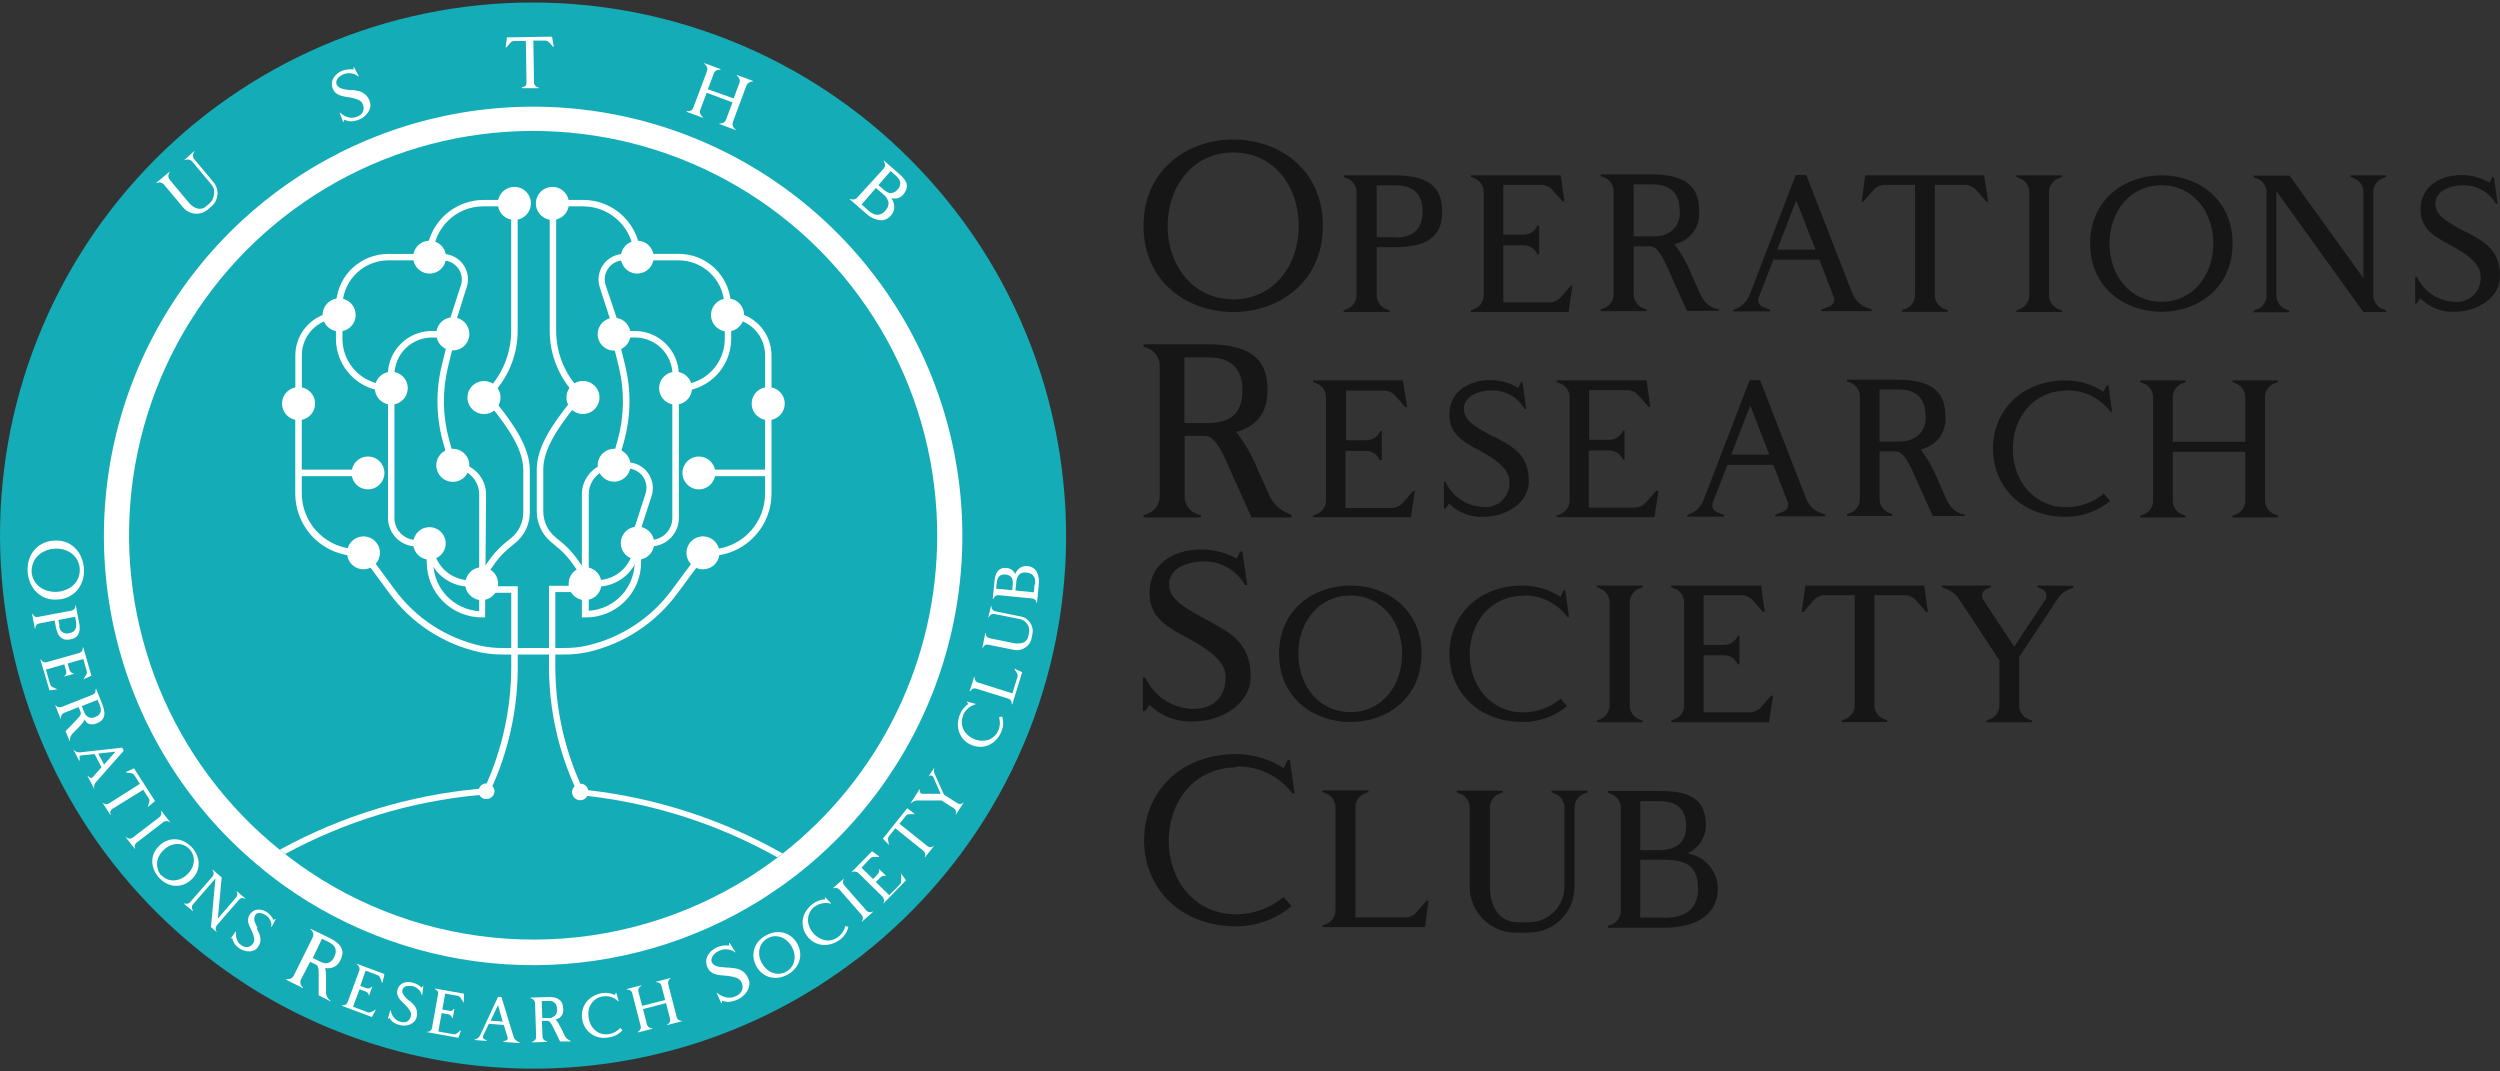 <svg  viewBox="0 0 161 69" fill="none" xmlns="http://www.w3.org/2000/svg">
<rect x="0" y="0" width="161" height="69" fill="#333333" stroke="none"/>
<path d="M65.428 34.509C65.431 38.591 64.629 42.633 63.066 46.403C61.503 50.173 59.211 53.598 56.321 56.48C55.438 57.36 54.504 58.188 53.523 58.958L53.316 59.118C53.245 59.171 53.18 59.23 53.103 59.277C52.512 59.733 51.92 60.158 51.27 60.567C51.134 60.661 50.992 60.75 50.856 60.833C45.949 63.911 40.279 65.555 34.486 65.582C28.694 65.608 23.009 64.014 18.074 60.981C17.944 60.904 17.802 60.815 17.672 60.726C16.826 60.188 16.022 59.614 15.235 59.005L15.028 58.84L14.827 58.68C10.745 55.381 7.564 51.102 5.582 46.241C3.601 41.381 2.883 36.097 3.495 30.884C4.108 25.671 6.031 20.698 9.086 16.429C12.14 12.161 16.226 8.735 20.962 6.473C25.699 4.21 30.931 3.184 36.171 3.491C41.411 3.798 46.488 5.427 50.928 8.227C55.368 11.026 59.027 14.905 61.562 19.501C64.098 24.097 65.428 29.26 65.428 34.509Z" fill="white"/>
<path d="M58.609 10.261C55.319 6.956 51.389 4.357 47.059 2.623C42.73 0.888 38.093 0.055 33.431 0.173C28.769 0.291 24.18 1.359 19.944 3.311C15.708 5.264 11.915 8.059 8.797 11.527C5.678 14.994 3.3 19.061 1.806 23.48C0.313 27.898 -0.264 32.574 0.111 37.222C0.486 41.871 1.805 46.394 3.988 50.516C6.17 54.638 9.17 58.271 12.805 61.194L13.029 61.377C13.1 61.436 13.177 61.501 13.254 61.554C14.123 62.234 15.028 62.867 15.939 63.459C16.087 63.559 16.241 63.654 16.389 63.742C21.836 67.091 28.112 68.85 34.506 68.82C40.901 68.791 47.16 66.975 52.577 63.577C52.731 63.482 52.884 63.388 53.032 63.281C53.724 62.832 54.404 62.358 55.061 61.856C55.144 61.803 55.215 61.738 55.297 61.684L55.522 61.507C59.34 58.513 62.479 54.742 64.733 50.445C66.986 46.148 68.302 41.422 68.594 36.579C68.885 31.735 68.146 26.885 66.425 22.349C64.704 17.812 62.04 13.692 58.609 10.261ZM53.878 54.061C53.097 54.847 52.267 55.584 51.394 56.267L51.205 56.415L51.022 56.551C50.495 56.959 49.945 57.337 49.389 57.698C49.265 57.787 49.141 57.858 49.017 57.941C44.649 60.674 39.606 62.134 34.454 62.157C29.302 62.18 24.246 60.765 19.854 58.071L19.488 57.84C18.742 57.367 18.021 56.852 17.323 56.308L17.14 56.166L16.968 56.019C12.617 52.505 9.434 47.755 7.84 42.395C6.245 37.035 6.313 31.317 8.036 25.997C9.759 20.677 13.055 16.004 17.489 12.596C21.923 9.188 27.286 7.205 32.87 6.909C38.455 6.612 43.998 8.017 48.767 10.937C53.537 13.857 57.308 18.155 59.584 23.263C61.86 28.371 62.533 34.05 61.514 39.548C60.495 45.047 57.833 50.107 53.878 54.061Z" fill="#14ACB7"/>
<path d="M60.354 34.509C60.355 38.45 59.46 42.339 57.737 45.883C56.013 49.428 53.507 52.533 50.406 54.966L50.235 55.102C50.17 55.143 50.117 55.197 50.057 55.232C49.561 55.617 49.046 55.971 48.52 56.314C48.407 56.397 48.289 56.468 48.171 56.539C44.064 59.112 39.32 60.487 34.474 60.509C29.627 60.531 24.871 59.199 20.741 56.663L20.404 56.444C19.702 56 19.023 55.52 18.37 55.007L18.192 54.871C18.14 54.823 18.084 54.777 18.027 54.735C14.597 51.978 11.922 48.395 10.254 44.323C8.585 40.251 7.976 35.822 8.484 31.451C8.992 27.08 10.6 22.909 13.159 19.328C15.717 15.747 19.142 12.873 23.112 10.976C27.083 9.079 31.47 8.219 35.863 8.478C40.257 8.737 44.512 10.106 48.233 12.457C51.953 14.808 55.016 18.064 57.136 21.92C59.256 25.777 60.363 30.108 60.354 34.509Z" fill="#14ACB7"/>
<path d="M36.804 25.135C35.898 24.066 35.401 22.71 35.402 21.309V13.934H35.816V21.309C35.819 22.609 36.282 23.866 37.123 24.857L36.804 25.135Z" fill="white"/>
<path d="M46.639 19.452C46.572 18.723 46.236 18.044 45.698 17.549C45.159 17.052 44.456 16.774 43.724 16.767H41.89V16.347H43.724C44.561 16.35 45.368 16.665 45.985 17.232C46.602 17.799 46.985 18.576 47.059 19.41L46.639 19.452Z" fill="white"/>
<path d="M46.148 35.781L46.095 35.361C46.971 35.257 47.778 34.835 48.363 34.175C48.948 33.516 49.271 32.664 49.271 31.783V26.821H49.685V31.759C49.692 32.747 49.336 33.703 48.683 34.444C48.031 35.186 47.129 35.661 46.148 35.781Z" fill="white"/>
<path d="M36.355 42.15H32.356C31.856 42.153 31.356 42.101 30.866 41.996C28.541 41.475 26.484 40.128 25.076 38.205L23.769 36.431L24.106 36.183L25.413 37.957C26.759 39.8 28.728 41.09 30.955 41.588C31.416 41.686 31.886 41.734 32.356 41.73H36.355C36.824 41.734 37.291 41.686 37.75 41.588C39.977 41.092 41.947 39.801 43.292 37.957L44.605 36.183L44.942 36.431L43.629 38.205C42.223 40.127 40.168 41.474 37.845 41.996C37.355 42.101 36.855 42.153 36.355 42.15Z" fill="white"/>
<path d="M49.685 25.141H49.271V22.894C49.276 22.391 49.12 21.9 48.826 21.491C48.533 21.083 48.117 20.779 47.639 20.623L47.769 20.227C48.328 20.414 48.813 20.772 49.157 21.251C49.501 21.73 49.686 22.304 49.685 22.894V25.141Z" fill="white"/>
<path d="M40.731 15.767C40.553 15.06 40.145 14.433 39.571 13.984C38.997 13.536 38.29 13.291 37.561 13.289H36.431V12.875H37.561C38.046 12.874 38.526 12.969 38.974 13.155C39.421 13.341 39.828 13.614 40.169 13.958C40.64 14.43 40.975 15.02 41.139 15.667L40.731 15.767Z" fill="white"/>
<path d="M49.484 30.245H45.864V30.665H49.484V30.245Z" fill="white"/>
<path d="M44.398 25.129L44.309 24.721C44.977 24.585 45.577 24.222 46.008 23.694C46.44 23.166 46.675 22.505 46.675 21.823V21.137H47.089V21.823C47.086 22.599 46.818 23.351 46.328 23.952C45.838 24.554 45.157 24.97 44.398 25.129Z" fill="white"/>
<path d="M39.974 29.186L39.572 29.074L39.785 28.311C40.205 26.779 40.228 25.165 39.85 23.621L39.548 22.385L39.956 22.291L40.258 23.521C40.654 25.134 40.63 26.822 40.187 28.423L39.974 29.186Z" fill="white"/>
<path d="M33.131 12.036C32.92 12.034 32.714 12.096 32.538 12.213C32.362 12.329 32.224 12.495 32.143 12.69C32.062 12.885 32.04 13.099 32.081 13.306C32.122 13.513 32.223 13.704 32.373 13.853C32.522 14.002 32.712 14.104 32.919 14.144C33.126 14.185 33.341 14.164 33.535 14.082C33.73 14.001 33.896 13.864 34.013 13.688C34.129 13.512 34.191 13.305 34.19 13.094C34.19 12.955 34.163 12.818 34.109 12.689C34.056 12.561 33.978 12.444 33.88 12.346C33.782 12.247 33.665 12.169 33.536 12.116C33.408 12.063 33.27 12.036 33.131 12.036Z" fill="white"/>
<path d="M27.673 17.619C27.882 17.617 28.086 17.554 28.259 17.437C28.433 17.32 28.567 17.154 28.646 16.961C28.726 16.767 28.746 16.555 28.704 16.35C28.663 16.145 28.561 15.957 28.413 15.809C28.265 15.662 28.076 15.562 27.871 15.521C27.666 15.481 27.453 15.502 27.26 15.582C27.067 15.663 26.902 15.798 26.786 15.972C26.67 16.146 26.608 16.351 26.608 16.56C26.608 16.699 26.636 16.837 26.689 16.966C26.743 17.095 26.821 17.212 26.92 17.311C27.019 17.409 27.137 17.487 27.266 17.54C27.395 17.592 27.533 17.619 27.673 17.619Z" fill="white"/>
<path d="M19.233 24.928C19.023 24.927 18.816 24.988 18.64 25.105C18.464 25.221 18.327 25.387 18.246 25.581C18.164 25.776 18.142 25.99 18.183 26.197C18.223 26.404 18.324 26.594 18.473 26.743C18.621 26.893 18.811 26.995 19.017 27.036C19.224 27.078 19.439 27.057 19.633 26.977C19.828 26.896 19.995 26.76 20.112 26.585C20.229 26.41 20.292 26.204 20.292 25.993C20.292 25.711 20.181 25.442 19.982 25.242C19.784 25.043 19.515 24.93 19.233 24.928Z" fill="white"/>
<path d="M22.906 20.28C22.906 20.069 22.843 19.863 22.726 19.688C22.609 19.512 22.442 19.376 22.247 19.296C22.052 19.215 21.838 19.195 21.631 19.236C21.425 19.278 21.235 19.38 21.087 19.529C20.938 19.679 20.837 19.869 20.797 20.076C20.756 20.283 20.778 20.497 20.86 20.691C20.941 20.886 21.078 21.052 21.254 21.168C21.43 21.284 21.637 21.346 21.847 21.344C22.129 21.343 22.398 21.23 22.596 21.03C22.795 20.831 22.906 20.561 22.906 20.28Z" fill="white"/>
<path d="M23.698 29.399C23.489 29.399 23.284 29.461 23.11 29.578C22.936 29.694 22.8 29.859 22.72 30.053C22.64 30.246 22.619 30.459 22.66 30.664C22.701 30.87 22.802 31.058 22.95 31.206C23.098 31.355 23.286 31.455 23.492 31.496C23.697 31.537 23.91 31.516 24.103 31.436C24.297 31.356 24.462 31.22 24.578 31.046C24.695 30.872 24.757 30.667 24.757 30.458C24.757 30.177 24.645 29.908 24.447 29.709C24.248 29.511 23.979 29.399 23.698 29.399Z" fill="white"/>
<path d="M23.438 34.545C23.27 34.54 23.103 34.576 22.951 34.648C22.8 34.721 22.668 34.829 22.566 34.963C22.464 35.097 22.396 35.253 22.367 35.419C22.337 35.584 22.348 35.754 22.398 35.915C22.447 36.076 22.534 36.222 22.652 36.343C22.77 36.463 22.914 36.553 23.073 36.607C23.233 36.66 23.403 36.675 23.569 36.649C23.735 36.624 23.893 36.559 24.029 36.461C24.165 36.361 24.275 36.231 24.351 36.081C24.427 35.931 24.467 35.765 24.467 35.597C24.466 35.323 24.358 35.059 24.165 34.863C23.973 34.666 23.713 34.552 23.438 34.545Z" fill="white"/>
<path d="M28.098 29.961C28.097 30.172 28.159 30.379 28.275 30.555C28.392 30.731 28.558 30.868 28.753 30.949C28.948 31.031 29.162 31.052 29.369 31.011C29.576 30.971 29.766 30.869 29.916 30.72C30.065 30.571 30.166 30.38 30.207 30.173C30.248 29.966 30.227 29.752 30.145 29.557C30.064 29.362 29.927 29.196 29.751 29.079C29.575 28.963 29.368 28.901 29.157 28.902C28.876 28.902 28.607 29.014 28.409 29.213C28.21 29.411 28.098 29.68 28.098 29.961Z" fill="white"/>
<path d="M28.098 21.498C28.097 21.709 28.159 21.916 28.275 22.092C28.392 22.268 28.558 22.405 28.753 22.486C28.948 22.568 29.162 22.589 29.369 22.548C29.576 22.508 29.766 22.406 29.916 22.257C30.065 22.108 30.166 21.917 30.207 21.71C30.248 21.503 30.227 21.289 30.145 21.094C30.064 20.899 29.927 20.733 29.751 20.616C29.575 20.5 29.368 20.438 29.157 20.439C28.876 20.439 28.607 20.551 28.409 20.75C28.21 20.948 28.098 21.217 28.098 21.498Z" fill="white"/>
<path d="M31.304 36.567C31.216 36.538 31.124 36.524 31.032 36.526C30.791 36.528 30.558 36.61 30.371 36.76C30.183 36.91 30.051 37.12 29.997 37.354C29.585 37.304 29.192 37.149 28.858 36.902C28.525 36.655 28.261 36.326 28.092 35.946C28.328 35.839 28.515 35.648 28.618 35.411C28.721 35.173 28.732 34.906 28.65 34.661C28.568 34.416 28.398 34.21 28.172 34.083C27.947 33.956 27.683 33.916 27.43 33.972C27.178 34.028 26.955 34.176 26.805 34.386C26.655 34.597 26.588 34.856 26.617 35.113C26.647 35.37 26.77 35.607 26.964 35.778C27.158 35.95 27.408 36.043 27.667 36.041C27.858 36.511 28.173 36.921 28.58 37.225C28.986 37.529 29.468 37.717 29.973 37.768C30.016 38.014 30.145 38.238 30.336 38.399C30.528 38.56 30.77 38.648 31.02 38.649C31.222 38.649 31.421 38.59 31.59 38.48C31.76 38.37 31.895 38.213 31.978 38.028C32.045 37.89 32.08 37.738 32.078 37.584C32.08 37.353 32.005 37.128 31.864 36.944C31.724 36.76 31.527 36.627 31.304 36.567Z" fill="white"/>
<path d="M31.174 24.538C30.963 24.537 30.756 24.598 30.58 24.715C30.404 24.831 30.267 24.998 30.185 25.192C30.104 25.387 30.083 25.602 30.123 25.809C30.164 26.016 30.266 26.206 30.415 26.355C30.564 26.505 30.755 26.606 30.962 26.647C31.169 26.688 31.383 26.666 31.578 26.585C31.773 26.504 31.939 26.366 32.055 26.19C32.172 26.014 32.233 25.808 32.232 25.597C32.231 25.316 32.119 25.048 31.921 24.85C31.722 24.652 31.454 24.54 31.174 24.538Z" fill="white"/>
<path d="M25.201 23.941C24.991 23.941 24.786 24.003 24.612 24.119C24.438 24.235 24.303 24.401 24.222 24.594C24.142 24.788 24.121 25 24.162 25.206C24.203 25.411 24.304 25.6 24.452 25.748C24.6 25.896 24.789 25.997 24.994 26.038C25.199 26.078 25.412 26.057 25.606 25.977C25.799 25.897 25.964 25.761 26.081 25.587C26.197 25.413 26.259 25.209 26.259 24.999C26.259 24.718 26.148 24.449 25.949 24.251C25.75 24.052 25.481 23.941 25.201 23.941Z" fill="white"/>
<path d="M35.58 12.036C35.369 12.034 35.162 12.096 34.986 12.213C34.81 12.329 34.673 12.495 34.591 12.69C34.51 12.885 34.489 13.099 34.529 13.306C34.57 13.513 34.672 13.704 34.821 13.853C34.97 14.002 35.16 14.104 35.368 14.144C35.575 14.185 35.789 14.164 35.984 14.082C36.179 14.001 36.345 13.864 36.461 13.688C36.578 13.512 36.639 13.305 36.638 13.094C36.637 12.814 36.525 12.546 36.327 12.347C36.128 12.149 35.86 12.037 35.58 12.036Z" fill="white"/>
<path d="M41.039 17.618C41.248 17.618 41.453 17.556 41.627 17.44C41.801 17.324 41.937 17.158 42.017 16.965C42.097 16.771 42.118 16.559 42.077 16.353C42.036 16.148 41.935 15.959 41.787 15.811C41.639 15.663 41.45 15.562 41.245 15.521C41.04 15.481 40.827 15.502 40.633 15.582C40.44 15.662 40.275 15.797 40.158 15.972C40.042 16.146 39.98 16.35 39.98 16.56C39.98 16.699 40.007 16.837 40.061 16.965C40.114 17.093 40.192 17.21 40.29 17.308C40.388 17.407 40.505 17.485 40.633 17.538C40.762 17.591 40.9 17.618 41.039 17.618Z" fill="white"/>
<path d="M49.478 24.928C49.267 24.927 49.061 24.988 48.885 25.105C48.709 25.221 48.572 25.387 48.49 25.581C48.409 25.776 48.387 25.99 48.427 26.197C48.468 26.404 48.569 26.594 48.717 26.743C48.866 26.893 49.056 26.995 49.262 27.036C49.469 27.078 49.683 27.057 49.878 26.977C50.073 26.896 50.239 26.76 50.357 26.585C50.474 26.41 50.536 26.204 50.536 25.993C50.536 25.711 50.425 25.442 50.227 25.242C50.029 25.043 49.759 24.93 49.478 24.928Z" fill="white"/>
<path d="M46.858 19.221C46.647 19.22 46.44 19.282 46.264 19.398C46.088 19.515 45.951 19.681 45.87 19.875C45.788 20.07 45.767 20.285 45.808 20.492C45.849 20.699 45.95 20.889 46.099 21.038C46.249 21.188 46.439 21.289 46.646 21.33C46.853 21.371 47.068 21.349 47.262 21.268C47.457 21.187 47.623 21.049 47.74 20.873C47.856 20.697 47.918 20.491 47.917 20.28C47.917 19.999 47.805 19.73 47.607 19.531C47.408 19.333 47.139 19.221 46.858 19.221Z" fill="white"/>
<path d="M45.007 31.517C45.216 31.517 45.421 31.454 45.595 31.338C45.769 31.222 45.905 31.056 45.985 30.863C46.065 30.67 46.086 30.457 46.045 30.251C46.004 30.046 45.904 29.857 45.755 29.709C45.607 29.561 45.419 29.46 45.213 29.42C45.008 29.379 44.795 29.4 44.602 29.48C44.408 29.56 44.243 29.696 44.127 29.87C44.01 30.044 43.948 30.248 43.948 30.458C43.95 30.738 44.062 31.007 44.26 31.205C44.458 31.403 44.727 31.515 45.007 31.517Z" fill="white"/>
<path d="M45.273 34.544C45.134 34.544 44.996 34.57 44.867 34.623C44.739 34.675 44.622 34.753 44.523 34.85C44.424 34.948 44.345 35.064 44.291 35.193C44.237 35.321 44.209 35.458 44.209 35.597C44.208 35.737 44.235 35.876 44.288 36.006C44.341 36.135 44.419 36.253 44.519 36.352C44.618 36.451 44.735 36.529 44.865 36.582C44.994 36.636 45.133 36.663 45.273 36.662C45.554 36.662 45.823 36.55 46.022 36.352C46.22 36.153 46.332 35.884 46.332 35.603C46.332 35.322 46.22 35.053 46.022 34.855C45.823 34.656 45.554 34.544 45.273 34.544Z" fill="white"/>
<path d="M39.548 28.902C39.339 28.902 39.134 28.965 38.96 29.081C38.786 29.197 38.65 29.363 38.57 29.556C38.49 29.75 38.469 29.962 38.51 30.168C38.551 30.373 38.651 30.562 38.8 30.71C38.948 30.858 39.136 30.959 39.342 30.999C39.547 31.04 39.76 31.019 39.953 30.939C40.147 30.859 40.312 30.723 40.428 30.549C40.545 30.375 40.607 30.171 40.607 29.961C40.607 29.68 40.495 29.411 40.297 29.213C40.098 29.014 39.829 28.902 39.548 28.902Z" fill="white"/>
<path d="M39.548 22.58C39.758 22.58 39.962 22.518 40.136 22.402C40.31 22.286 40.446 22.12 40.526 21.927C40.606 21.733 40.627 21.521 40.586 21.315C40.546 21.11 40.445 20.921 40.297 20.773C40.149 20.625 39.96 20.524 39.755 20.483C39.549 20.443 39.336 20.464 39.143 20.544C38.95 20.624 38.784 20.759 38.668 20.934C38.552 21.108 38.489 21.312 38.489 21.522C38.489 21.802 38.601 22.072 38.8 22.27C38.998 22.469 39.267 22.58 39.548 22.58Z" fill="white"/>
<path d="M41.038 33.918C40.795 33.917 40.559 34.001 40.37 34.154C40.181 34.307 40.051 34.521 40.001 34.759C39.951 34.997 39.984 35.245 40.096 35.461C40.207 35.678 40.39 35.849 40.613 35.946C40.446 36.326 40.182 36.656 39.848 36.902C39.514 37.148 39.121 37.302 38.708 37.348C38.655 37.115 38.524 36.907 38.337 36.757C38.15 36.608 37.919 36.526 37.679 36.526C37.587 36.525 37.496 36.537 37.407 36.561C37.182 36.622 36.983 36.755 36.841 36.94C36.699 37.125 36.622 37.351 36.621 37.584C36.618 37.736 36.651 37.885 36.715 38.022C36.798 38.209 36.933 38.367 37.104 38.479C37.275 38.59 37.475 38.649 37.679 38.649C37.928 38.647 38.169 38.558 38.359 38.397C38.55 38.236 38.677 38.013 38.72 37.768C39.225 37.717 39.707 37.529 40.114 37.225C40.52 36.921 40.836 36.511 41.027 36.041C41.169 36.047 41.312 36.025 41.446 35.974C41.579 35.924 41.701 35.847 41.804 35.748C41.907 35.649 41.989 35.53 42.044 35.398C42.1 35.267 42.128 35.125 42.127 34.982C42.128 34.84 42.1 34.699 42.045 34.568C41.99 34.437 41.91 34.319 41.808 34.219C41.707 34.12 41.586 34.042 41.454 33.99C41.322 33.938 41.181 33.914 41.038 33.918Z" fill="white"/>
<path d="M37.537 26.661C37.748 26.662 37.955 26.601 38.13 26.485C38.306 26.368 38.444 26.202 38.525 26.008C38.607 25.814 38.629 25.599 38.588 25.392C38.548 25.186 38.447 24.995 38.298 24.846C38.15 24.696 37.96 24.595 37.753 24.553C37.547 24.511 37.332 24.532 37.137 24.613C36.942 24.693 36.776 24.829 36.659 25.005C36.541 25.18 36.479 25.386 36.479 25.596C36.479 25.878 36.59 26.148 36.788 26.347C36.987 26.547 37.256 26.66 37.537 26.661Z" fill="white"/>
<path d="M44.563 24.999C44.563 24.79 44.501 24.585 44.385 24.411C44.269 24.237 44.103 24.101 43.91 24.021C43.716 23.941 43.504 23.92 43.298 23.961C43.093 24.002 42.904 24.103 42.756 24.251C42.608 24.399 42.507 24.587 42.466 24.793C42.425 24.998 42.447 25.211 42.527 25.404C42.607 25.598 42.742 25.763 42.916 25.879C43.091 25.996 43.295 26.058 43.505 26.058C43.785 26.058 44.055 25.946 44.253 25.748C44.452 25.549 44.563 25.28 44.563 24.999Z" fill="white"/>
<path d="M37.312 51.293L37.129 50.909C35.968 48.424 35.362 45.715 35.355 42.972V37.726H37.005C37.088 37.724 37.168 37.698 37.237 37.652C37.306 37.606 37.361 37.542 37.395 37.466C37.434 37.392 37.45 37.308 37.444 37.225C37.438 37.141 37.409 37.061 37.36 36.993L36.768 36.159L36.597 35.94L36.431 35.757L36.283 35.597C36.212 35.526 36.136 35.45 36.053 35.379C35.97 35.307 35.722 35.095 35.55 34.959L35.473 34.894C35.159 34.63 34.915 34.293 34.764 33.912C34.633 33.607 34.567 33.279 34.568 32.948V30.221C34.568 28.784 35.58 27.318 36.674 25.951L36.999 26.212C35.958 27.519 34.988 28.914 34.988 30.221V32.948C34.99 33.259 35.059 33.566 35.19 33.848C35.322 34.13 35.513 34.38 35.751 34.58L35.787 34.616C35.988 34.775 36.159 34.911 36.331 35.065C36.502 35.219 36.502 35.225 36.585 35.307L36.739 35.473C36.792 35.526 36.839 35.586 36.893 35.645L37.105 35.911L37.697 36.745C37.792 36.874 37.85 37.028 37.863 37.188C37.876 37.349 37.844 37.51 37.771 37.653C37.698 37.797 37.587 37.917 37.449 38.001C37.312 38.085 37.154 38.129 36.993 38.129H35.763V42.954C35.768 45.635 36.355 48.283 37.484 50.714L37.667 51.098L37.312 51.293Z" fill="white"/>
<path d="M31.422 51.234H31.002V51.187L31.203 50.761C32.327 48.328 32.914 45.682 32.924 43.002V38.176H31.694C31.579 38.176 31.466 38.153 31.36 38.109C31.254 38.065 31.158 38.001 31.077 37.919C30.997 37.838 30.933 37.741 30.889 37.635C30.846 37.529 30.824 37.415 30.825 37.3C30.826 37.118 30.884 36.94 30.99 36.792L31.582 35.964C31.604 35.928 31.63 35.894 31.659 35.863C31.797 35.68 31.949 35.508 32.114 35.349C32.197 35.26 32.291 35.172 32.386 35.089L32.67 34.846L32.788 34.752L32.889 34.675C33.142 34.474 33.347 34.219 33.487 33.928C33.627 33.637 33.7 33.318 33.699 32.995V30.269C33.699 28.962 32.735 27.566 31.688 26.259L32.014 25.999C33.108 27.365 34.119 28.831 34.119 30.269V32.995C34.12 33.347 34.047 33.696 33.906 34.018C33.734 34.405 33.47 34.744 33.137 35.006L33.048 35.077L32.93 35.172L32.664 35.402L32.41 35.639C32.251 35.795 32.105 35.963 31.972 36.141L31.925 36.2L31.333 37.04C31.275 37.115 31.244 37.206 31.245 37.3C31.244 37.36 31.255 37.419 31.277 37.474C31.299 37.53 31.332 37.58 31.374 37.622C31.416 37.665 31.466 37.698 31.521 37.721C31.576 37.744 31.635 37.756 31.694 37.756H33.344V43.002C33.335 45.745 32.73 48.453 31.57 50.938L31.422 51.234Z" fill="white"/>
<path d="M31.931 25.135L31.617 24.863C32.457 23.872 32.918 22.614 32.919 21.315V13.934H33.338V21.309C33.338 22.711 32.839 24.067 31.931 25.135Z" fill="white"/>
<path d="M22.066 19.452L21.652 19.416C21.724 18.583 22.105 17.807 22.72 17.24C23.335 16.674 24.14 16.357 24.976 16.353H26.809V16.767H24.976C24.245 16.775 23.543 17.055 23.005 17.55C22.468 18.046 22.133 18.724 22.066 19.452Z" fill="white"/>
<path d="M22.563 35.781C21.584 35.665 20.682 35.194 20.028 34.457C19.374 33.72 19.013 32.768 19.014 31.783V26.821H19.434V31.759C19.433 32.64 19.754 33.492 20.339 34.151C20.923 34.811 21.729 35.233 22.604 35.337L22.563 35.781Z" fill="white"/>
<path d="M19.44 25.141H19.02V22.894C19.02 22.304 19.204 21.73 19.548 21.251C19.892 20.772 20.378 20.414 20.936 20.227L21.073 20.623C20.594 20.779 20.178 21.083 19.885 21.491C19.591 21.9 19.436 22.391 19.44 22.894V25.141Z" fill="white"/>
<path d="M27.974 15.767L27.572 15.667C27.772 14.875 28.229 14.171 28.87 13.666C29.512 13.161 30.304 12.883 31.12 12.875H32.256V13.289H31.12C30.691 13.288 30.266 13.373 29.87 13.538C29.474 13.704 29.115 13.947 28.814 14.253C28.403 14.673 28.113 15.196 27.974 15.767Z" fill="white"/>
<path d="M22.853 30.245H19.233V30.665H22.853V30.245Z" fill="white"/>
<path d="M24.313 25.129C23.556 24.967 22.878 24.551 22.39 23.949C21.903 23.348 21.636 22.598 21.634 21.823V21.137H22.054V21.823C22.054 22.505 22.289 23.166 22.721 23.694C23.152 24.222 23.752 24.585 24.42 24.721L24.313 25.129Z" fill="white"/>
<path d="M28.731 29.186L28.518 28.423C28.08 26.821 28.058 25.134 28.453 23.521L28.755 22.291L29.157 22.385L28.855 23.621C28.477 25.165 28.5 26.779 28.92 28.311L29.133 29.074L28.731 29.186Z" fill="white"/>
<path d="M41.234 34.19L40.837 34.066L41.577 31.777C41.634 31.591 41.647 31.395 41.615 31.203C41.582 31.012 41.506 30.831 41.391 30.674C41.276 30.518 41.126 30.391 40.952 30.303C40.779 30.215 40.588 30.169 40.394 30.168V29.778C40.653 29.775 40.91 29.835 41.141 29.953C41.373 30.07 41.573 30.241 41.724 30.452C41.879 30.662 41.981 30.905 42.023 31.162C42.065 31.419 42.046 31.683 41.967 31.931L41.234 34.19Z" fill="white"/>
<path d="M43.718 24.148H43.309C43.309 23.508 43.055 22.894 42.603 22.441C42.15 21.989 41.536 21.735 40.897 21.735H40.412V21.315H40.897C41.645 21.319 42.362 21.62 42.89 22.15C43.419 22.681 43.716 23.399 43.718 24.148Z" fill="white"/>
<path d="M39.347 20.735L38.626 18.506C38.545 18.259 38.525 17.997 38.565 17.741C38.605 17.485 38.706 17.242 38.858 17.032C39.01 16.822 39.21 16.651 39.441 16.533C39.672 16.415 39.928 16.353 40.187 16.353V16.767C39.992 16.764 39.799 16.807 39.625 16.894C39.45 16.98 39.299 17.107 39.183 17.264C39.068 17.421 38.991 17.603 38.96 17.795C38.929 17.987 38.944 18.184 39.004 18.369L39.761 20.611L39.347 20.735Z" fill="white"/>
<path d="M41.89 35.189V34.775C42.264 34.774 42.622 34.624 42.886 34.359C43.15 34.094 43.298 33.736 43.298 33.362V25.851H43.718V33.362C43.718 33.846 43.525 34.311 43.182 34.654C42.84 34.997 42.375 35.189 41.89 35.189Z" fill="white"/>
<path d="M25.402 24.148H24.976C24.976 23.396 25.274 22.676 25.806 22.144C26.337 21.613 27.057 21.315 27.809 21.315H28.294V21.735H27.809C27.17 21.738 26.559 21.993 26.108 22.445C25.657 22.897 25.403 23.509 25.402 24.148Z" fill="white"/>
<path d="M29.352 20.735L28.956 20.611L29.683 18.369C29.742 18.185 29.757 17.988 29.725 17.797C29.693 17.605 29.616 17.424 29.501 17.268C29.385 17.112 29.234 16.986 29.061 16.9C28.887 16.814 28.695 16.77 28.5 16.773V16.353C28.759 16.352 29.014 16.413 29.244 16.53C29.474 16.647 29.674 16.817 29.825 17.026C29.977 17.235 30.077 17.477 30.117 17.732C30.157 17.987 30.136 18.248 30.056 18.494L29.352 20.735Z" fill="white"/>
<path d="M26.821 35.189C26.58 35.19 26.342 35.143 26.12 35.052C25.897 34.96 25.695 34.826 25.525 34.656C25.355 34.486 25.219 34.285 25.127 34.062C25.035 33.84 24.988 33.602 24.988 33.362V25.851H25.401V33.362C25.401 33.737 25.55 34.096 25.816 34.361C26.081 34.626 26.44 34.775 26.815 34.775L26.821 35.189Z" fill="white"/>
<path d="M37.679 39.761H37.472V31.836C37.472 31.445 37.583 31.062 37.793 30.733C38.002 30.403 38.301 30.139 38.655 29.973C38.938 29.827 39.253 29.752 39.572 29.754V30.168C39.317 30.168 39.065 30.229 38.838 30.346C38.559 30.481 38.324 30.693 38.161 30.957C37.998 31.221 37.913 31.526 37.916 31.836V39.335C38.716 39.285 39.468 38.932 40.017 38.348C40.567 37.763 40.873 36.991 40.873 36.189V35.006H41.287V36.189C41.29 36.662 41.199 37.131 41.018 37.568C40.837 38.005 40.571 38.401 40.235 38.734C39.899 39.067 39.5 39.329 39.061 39.506C38.622 39.682 38.152 39.769 37.679 39.761Z" fill="white"/>
<path d="M31.239 39.761H31.032C30.091 39.761 29.188 39.387 28.523 38.721C27.857 38.056 27.483 37.154 27.483 36.212V35.029H27.903V36.212C27.903 37.015 28.209 37.787 28.759 38.371C29.308 38.956 30.06 39.309 30.86 39.359V31.83C30.857 31.39 30.681 30.969 30.37 30.658C30.059 30.347 29.638 30.171 29.198 30.168V29.778C29.519 29.776 29.835 29.851 30.121 29.997C30.475 30.161 30.775 30.423 30.985 30.752C31.194 31.081 31.305 31.463 31.304 31.854L31.239 39.761Z" fill="white"/>
<path d="M37.88 50.891C37.863 50.794 37.818 50.704 37.751 50.632C37.684 50.559 37.597 50.508 37.502 50.483C37.455 50.477 37.407 50.477 37.36 50.483C37.262 50.482 37.166 50.513 37.088 50.572C37.011 50.618 36.949 50.683 36.905 50.761C36.861 50.839 36.839 50.926 36.839 51.015C36.841 51.153 36.896 51.284 36.993 51.382C37.091 51.479 37.222 51.534 37.36 51.536C37.446 51.537 37.532 51.517 37.608 51.477C37.685 51.436 37.75 51.377 37.797 51.305C37.825 51.265 37.847 51.221 37.862 51.175V51.116V51.039C37.876 50.991 37.882 50.941 37.88 50.891ZM37.36 51.116C37.331 51.109 37.305 51.093 37.286 51.07C37.267 51.047 37.257 51.018 37.257 50.989C37.257 50.959 37.267 50.93 37.286 50.907C37.305 50.884 37.331 50.868 37.36 50.861C37.379 50.857 37.398 50.858 37.417 50.862C37.436 50.867 37.454 50.875 37.469 50.887C37.484 50.9 37.496 50.915 37.505 50.933C37.513 50.95 37.517 50.969 37.517 50.989C37.517 51.008 37.513 51.027 37.505 51.045C37.496 51.062 37.484 51.078 37.469 51.09C37.454 51.102 37.436 51.111 37.417 51.115C37.398 51.12 37.379 51.12 37.36 51.116Z" fill="white"/>
<path d="M31.617 50.548C31.537 50.489 31.439 50.458 31.339 50.459C31.294 50.454 31.248 50.454 31.203 50.459C31.122 50.481 31.047 50.521 30.986 50.578C30.924 50.635 30.877 50.706 30.849 50.785C30.83 50.844 30.82 50.906 30.819 50.968C30.816 50.98 30.816 50.992 30.819 51.004V51.08C30.832 51.107 30.842 51.135 30.849 51.163C30.9 51.269 30.986 51.355 31.092 51.407C31.199 51.458 31.319 51.472 31.434 51.447C31.55 51.422 31.653 51.358 31.728 51.267C31.803 51.176 31.845 51.062 31.848 50.944C31.843 50.865 31.819 50.788 31.779 50.719C31.739 50.65 31.684 50.592 31.617 50.548ZM31.215 50.992C31.215 50.958 31.228 50.926 31.251 50.902C31.274 50.877 31.306 50.863 31.339 50.862C31.356 50.862 31.373 50.865 31.388 50.872C31.404 50.878 31.418 50.888 31.429 50.9C31.441 50.912 31.45 50.927 31.456 50.942C31.462 50.958 31.464 50.975 31.464 50.992C31.464 51.025 31.451 51.056 31.427 51.08C31.404 51.103 31.372 51.116 31.339 51.116C31.307 51.114 31.276 51.101 31.253 51.078C31.23 51.055 31.217 51.024 31.215 50.992Z" fill="white"/>
<path d="M50.406 54.966L50.336 54.925C46.504 52.769 42.282 51.398 37.916 50.891H37.886C37.823 50.885 37.76 50.885 37.697 50.891V51.069V51.264H37.827H37.88C42.159 51.76 46.296 53.101 50.052 55.208L50.406 54.966Z" fill="white"/>
<path d="M31.02 50.797V51.199H30.866C26.484 51.601 22.23 52.893 18.364 54.996L18.186 54.859C18.134 54.811 18.078 54.766 18.021 54.724L18.092 54.682C22.021 52.539 26.345 51.219 30.801 50.802H30.848L31.02 50.797Z" fill="white"/>
<path d="M12.515 9.723V9.759L12.467 9.841C12.433 9.905 12.419 9.977 12.426 10.048C12.429 10.12 12.456 10.189 12.503 10.243L13.751 11.734C13.937 11.961 14.028 12.251 14.005 12.544C13.99 12.688 13.95 12.828 13.887 12.958C13.817 13.089 13.722 13.205 13.609 13.301L13.366 13.508C13.251 13.602 13.119 13.672 12.976 13.715C12.838 13.758 12.694 13.772 12.55 13.757C12.258 13.73 11.989 13.59 11.799 13.366L10.551 11.876C10.505 11.821 10.443 11.782 10.374 11.764C10.305 11.74 10.23 11.74 10.161 11.764L10.072 11.793V11.764L10.93 11.048V11.077L10.883 11.166C10.848 11.229 10.834 11.302 10.841 11.373C10.848 11.445 10.877 11.513 10.924 11.568L12.166 13.059C12.24 13.145 12.323 13.222 12.414 13.289C12.497 13.348 12.589 13.392 12.686 13.419C12.789 13.451 12.898 13.455 13.002 13.43C13.106 13.405 13.201 13.352 13.278 13.277L13.479 13.112C13.569 13.038 13.642 12.945 13.692 12.84C13.744 12.741 13.775 12.632 13.78 12.521C13.801 12.411 13.801 12.299 13.78 12.189C13.746 12.078 13.69 11.976 13.615 11.888L12.373 10.397C12.326 10.343 12.264 10.304 12.195 10.285C12.126 10.264 12.052 10.264 11.982 10.285L11.894 10.315V10.285L12.515 9.723Z" fill="white"/>
<path d="M22.651 5.79C22.764 5.79 22.882 5.832 23 5.843C23.226 5.879 23.433 5.987 23.592 6.151C23.691 6.26 23.765 6.389 23.811 6.53C23.852 6.647 23.864 6.773 23.846 6.896C23.82 7.018 23.772 7.135 23.704 7.239C23.628 7.348 23.536 7.446 23.432 7.529C23.316 7.613 23.189 7.681 23.054 7.73C22.93 7.775 22.8 7.803 22.669 7.813C22.495 7.819 22.323 7.783 22.166 7.706L22.131 7.854H22.096L21.871 7.263H21.906C21.999 7.347 22.102 7.418 22.214 7.476C22.321 7.526 22.434 7.56 22.551 7.576C22.693 7.599 22.839 7.58 22.971 7.523C23.134 7.474 23.273 7.367 23.361 7.221C23.4 7.141 23.42 7.053 23.42 6.964C23.42 6.875 23.4 6.787 23.361 6.707C23.336 6.643 23.298 6.585 23.249 6.538C23.2 6.49 23.142 6.453 23.077 6.429C22.907 6.355 22.728 6.303 22.545 6.275L22.202 6.222C22.095 6.205 21.99 6.177 21.889 6.139C21.79 6.103 21.698 6.051 21.616 5.985C21.532 5.903 21.467 5.801 21.427 5.69C21.382 5.58 21.364 5.461 21.374 5.342C21.385 5.224 21.423 5.11 21.486 5.01C21.625 4.792 21.834 4.627 22.078 4.542C22.187 4.506 22.3 4.482 22.415 4.471C22.533 4.459 22.652 4.459 22.77 4.471V4.329H22.805L23.113 4.921H23.071C22.996 4.857 22.91 4.807 22.817 4.773C22.598 4.693 22.357 4.693 22.137 4.773C22.071 4.801 22.008 4.834 21.948 4.874C21.884 4.913 21.827 4.961 21.776 5.016C21.728 5.071 21.692 5.135 21.67 5.205C21.646 5.274 21.646 5.349 21.67 5.418C21.696 5.491 21.743 5.555 21.806 5.601C21.869 5.651 21.941 5.687 22.019 5.707C22.107 5.736 22.198 5.756 22.291 5.767L22.592 5.814L22.651 5.79Z" fill="white"/>
<path d="M35.663 3.017H35.621L35.361 2.727C35.325 2.689 35.282 2.66 35.234 2.64C35.186 2.621 35.135 2.612 35.083 2.614H34.349L34.391 5.305C34.392 5.377 34.414 5.448 34.456 5.506C34.501 5.564 34.56 5.609 34.627 5.636H34.716V5.678H33.604V5.636L33.693 5.601C33.749 5.591 33.802 5.566 33.847 5.53C33.89 5.472 33.911 5.401 33.906 5.329L33.865 2.638H33.125C33.075 2.638 33.025 2.649 32.978 2.671C32.933 2.692 32.892 2.723 32.859 2.762L32.605 3.058H32.563L32.646 2.407L35.55 2.36L35.663 3.017Z" fill="white"/>
<path d="M48.201 5.347C48.143 5.389 48.098 5.446 48.071 5.512L47.189 7.878C47.169 7.947 47.169 8.021 47.189 8.091C47.207 8.162 47.246 8.226 47.302 8.274L47.373 8.339V8.375L46.326 7.984V7.949H46.42C46.492 7.946 46.562 7.924 46.621 7.884C46.682 7.842 46.728 7.782 46.752 7.712L47.172 6.595L45.51 5.974L45.09 7.091C45.069 7.161 45.069 7.235 45.09 7.304C45.11 7.375 45.148 7.438 45.202 7.488L45.273 7.553V7.588L44.226 7.204V7.162H44.321C44.394 7.159 44.466 7.136 44.528 7.097C44.587 7.055 44.631 6.995 44.652 6.926L45.539 4.56C45.56 4.491 45.56 4.417 45.539 4.347C45.519 4.277 45.48 4.213 45.427 4.164L45.356 4.099V4.063L46.397 4.448V4.489H46.302C46.229 4.493 46.157 4.515 46.095 4.554C46.036 4.596 45.992 4.656 45.971 4.726L45.587 5.749L47.248 6.34L47.627 5.317C47.651 5.25 47.651 5.177 47.627 5.11C47.611 5.04 47.574 4.976 47.52 4.927L47.45 4.862V4.826L48.49 5.211V5.252H48.39C48.319 5.264 48.253 5.297 48.201 5.347Z" fill="white"/>
<path d="M57.397 12.757C57.523 12.929 57.591 13.136 57.592 13.348C57.588 13.547 57.51 13.737 57.373 13.881C57.289 13.987 57.179 14.07 57.054 14.123C56.929 14.176 56.792 14.196 56.657 14.182C56.321 14.13 56.009 13.976 55.764 13.739L54.724 12.834V12.804L54.818 12.834C54.888 12.855 54.962 12.855 55.031 12.834C55.101 12.818 55.164 12.778 55.209 12.722L56.912 10.853C56.958 10.797 56.987 10.729 56.995 10.658C57.002 10.586 56.987 10.514 56.953 10.451L56.912 10.362V10.332L57.858 11.154C57.972 11.251 58.078 11.356 58.178 11.468C58.264 11.566 58.331 11.678 58.379 11.799C58.408 11.913 58.408 12.034 58.379 12.148C58.338 12.294 58.263 12.428 58.16 12.538C58.069 12.647 57.947 12.725 57.811 12.763C57.673 12.796 57.529 12.796 57.391 12.763L57.397 12.757ZM55.924 13.561C55.999 13.627 56.08 13.685 56.167 13.733C56.247 13.784 56.338 13.817 56.433 13.828C56.529 13.839 56.626 13.827 56.717 13.792C56.831 13.741 56.932 13.664 57.012 13.567C57.084 13.498 57.141 13.414 57.177 13.321C57.214 13.229 57.23 13.129 57.225 13.029C57.167 12.811 57.035 12.619 56.853 12.485L56.409 12.107L55.486 13.171L55.924 13.556V13.561ZM56.569 11.923L56.912 12.219C56.969 12.267 57.031 12.31 57.095 12.349C57.162 12.391 57.236 12.419 57.314 12.432C57.397 12.443 57.481 12.431 57.556 12.396C57.655 12.355 57.741 12.287 57.805 12.201C57.883 12.125 57.938 12.029 57.965 11.923C57.982 11.845 57.982 11.764 57.965 11.687C57.941 11.611 57.903 11.54 57.852 11.48C57.805 11.419 57.752 11.363 57.693 11.314L57.355 11.018L56.569 11.923Z" fill="white"/>
<path d="M5.406 36.597C5.423 36.835 5.401 37.075 5.341 37.306C5.278 37.533 5.174 37.745 5.033 37.933C4.888 38.123 4.705 38.28 4.495 38.395C4.257 38.524 3.992 38.597 3.72 38.608C3.452 38.635 3.181 38.6 2.928 38.507C2.706 38.422 2.505 38.291 2.337 38.123C2.169 37.953 2.037 37.752 1.946 37.531C1.852 37.309 1.796 37.074 1.781 36.833C1.764 36.593 1.786 36.351 1.846 36.118C1.908 35.891 2.012 35.679 2.153 35.491C2.299 35.301 2.482 35.144 2.691 35.03C2.928 34.901 3.191 34.828 3.46 34.817C3.729 34.789 4 34.824 4.253 34.917C4.475 35.002 4.677 35.133 4.844 35.302C5.013 35.471 5.145 35.672 5.234 35.893C5.331 36.116 5.389 36.354 5.406 36.597ZM2.035 36.833C2.048 37.029 2.104 37.219 2.201 37.389C2.291 37.55 2.414 37.691 2.561 37.803C2.721 37.92 2.902 38.007 3.094 38.058C3.286 38.109 3.486 38.127 3.685 38.111C3.889 38.1 4.09 38.052 4.276 37.969C4.452 37.895 4.613 37.788 4.75 37.655C4.88 37.526 4.983 37.371 5.051 37.2C5.121 37.011 5.149 36.809 5.134 36.609C5.121 36.413 5.065 36.223 4.968 36.053C4.878 35.892 4.755 35.751 4.608 35.639C4.453 35.525 4.279 35.44 4.093 35.39C3.9 35.34 3.7 35.322 3.502 35.337C3.297 35.348 3.097 35.396 2.91 35.479C2.734 35.553 2.574 35.66 2.437 35.792C2.306 35.924 2.203 36.081 2.135 36.254C2.062 36.438 2.027 36.635 2.035 36.833Z" fill="white"/>
<path d="M5.092 40.062C5.129 40.227 5.141 40.397 5.128 40.565C5.115 40.68 5.079 40.79 5.021 40.89C4.966 40.97 4.893 41.037 4.809 41.086C4.626 41.177 4.42 41.214 4.217 41.192C4.122 41.181 4.033 41.144 3.957 41.086C3.865 41.014 3.79 40.923 3.738 40.819C3.667 40.669 3.617 40.51 3.59 40.346L3.519 39.962L2.52 40.151C2.459 40.161 2.404 40.19 2.36 40.234C2.319 40.279 2.291 40.334 2.277 40.394V40.476H2.242L2.064 39.536H2.1L2.147 39.607C2.177 39.661 2.226 39.703 2.283 39.725C2.343 39.746 2.407 39.746 2.467 39.725L4.608 39.323C4.667 39.31 4.722 39.281 4.767 39.24C4.81 39.194 4.838 39.137 4.85 39.075V38.992H4.885L5.081 40.051L5.092 40.062ZM3.803 40.311C3.816 40.375 3.834 40.438 3.856 40.5C3.879 40.564 3.918 40.621 3.969 40.666C4.022 40.718 4.087 40.756 4.158 40.778C4.255 40.803 4.357 40.803 4.454 40.778C4.551 40.763 4.644 40.726 4.726 40.672C4.784 40.626 4.831 40.567 4.862 40.5C4.891 40.439 4.908 40.373 4.909 40.305C4.909 40.234 4.909 40.169 4.909 40.104L4.838 39.719L3.762 39.926L3.833 40.305L3.803 40.311Z" fill="white"/>
<path d="M3.78 44.386L3.188 44.457L2.597 42.469H2.632L2.68 42.535C2.717 42.586 2.772 42.624 2.833 42.641C2.891 42.662 2.954 42.662 3.011 42.641L5.11 42.05C5.169 42.032 5.221 41.997 5.258 41.949C5.299 41.9 5.323 41.84 5.329 41.778V41.695H5.365L5.885 43.516L5.371 43.747L5.548 43.463C5.573 43.426 5.589 43.384 5.595 43.34C5.601 43.296 5.597 43.251 5.584 43.209L5.365 42.44L4.359 42.73L4.478 43.144C4.496 43.203 4.531 43.257 4.578 43.297C4.624 43.339 4.682 43.364 4.744 43.368V43.398L4.152 43.569V43.534C4.203 43.497 4.24 43.446 4.259 43.386C4.28 43.327 4.28 43.262 4.259 43.203L4.141 42.783L2.958 43.12L3.224 44.054C3.236 44.097 3.258 44.136 3.286 44.169C3.315 44.203 3.35 44.23 3.389 44.25L3.691 44.392L3.78 44.386Z" fill="white"/>
<path d="M4.507 47.709H4.472L4.223 47.083L4.324 46.982L4.472 46.834L4.691 46.603L4.909 46.379C4.972 46.317 5.031 46.252 5.087 46.184C5.132 46.131 5.168 46.071 5.193 46.006C5.214 45.957 5.214 45.902 5.193 45.852L5.063 45.539L4.123 45.911C4.064 45.935 4.015 45.977 3.981 46.03C3.945 46.08 3.926 46.14 3.928 46.201V46.284H3.898L3.543 45.391L3.602 45.45C3.644 45.497 3.7 45.529 3.762 45.539C3.819 45.56 3.882 45.56 3.939 45.539L5.968 44.735C6.025 44.711 6.074 44.672 6.11 44.622C6.141 44.568 6.157 44.507 6.157 44.445V44.362H6.193L6.595 45.367C6.658 45.523 6.699 45.686 6.719 45.852C6.734 45.968 6.72 46.086 6.678 46.195C6.644 46.285 6.587 46.365 6.512 46.426C6.37 46.532 6.207 46.605 6.033 46.639C5.961 46.651 5.887 46.651 5.814 46.639C5.739 46.622 5.666 46.592 5.601 46.55C5.543 46.487 5.495 46.415 5.459 46.337C5.407 46.447 5.337 46.546 5.252 46.633L5.004 46.911L4.821 47.094L4.667 47.248C4.565 47.35 4.508 47.488 4.507 47.633V47.709ZM5.536 46.053C5.596 46.128 5.676 46.184 5.767 46.213C5.892 46.244 6.024 46.229 6.139 46.172C6.234 46.14 6.32 46.085 6.388 46.012C6.434 45.956 6.468 45.892 6.488 45.823C6.503 45.755 6.503 45.684 6.488 45.616C6.472 45.552 6.453 45.489 6.429 45.426L6.287 45.066L5.264 45.474L5.412 45.835C5.425 45.873 5.441 45.911 5.459 45.947L5.53 46.059L5.536 46.053Z" fill="white"/>
<path d="M6.11 50.885L5.619 49.939L5.761 50.057C5.776 50.071 5.794 50.082 5.813 50.089C5.832 50.096 5.853 50.1 5.873 50.099C5.893 50.099 5.913 50.094 5.93 50.085C5.948 50.076 5.963 50.062 5.974 50.045L6.536 49.413L6.092 48.555L5.235 48.65C5.214 48.651 5.193 48.658 5.175 48.668C5.157 48.678 5.141 48.692 5.128 48.709C5.113 48.745 5.113 48.785 5.128 48.821V48.981H5.093L4.732 48.289H4.767V48.319C4.823 48.371 4.89 48.409 4.962 48.432C5.035 48.455 5.112 48.46 5.187 48.449L7.866 48.147L7.973 48.342L6.199 50.347C6.146 50.402 6.106 50.468 6.082 50.541C6.059 50.614 6.052 50.691 6.063 50.767L6.11 50.885ZM6.701 49.241L7.435 48.407L6.329 48.531L6.701 49.241Z" fill="white"/>
<path d="M9.516 51.974L9.611 51.648C9.624 51.606 9.626 51.562 9.619 51.519C9.612 51.476 9.595 51.435 9.57 51.4L9.226 50.862L7.233 52.092C7.18 52.126 7.139 52.175 7.115 52.234C7.097 52.294 7.097 52.357 7.115 52.417V52.494L6.595 51.684L6.666 51.731C6.716 51.767 6.775 51.788 6.837 51.79C6.9 51.795 6.963 51.779 7.015 51.743L9.008 50.477L8.665 49.939C8.642 49.901 8.611 49.869 8.574 49.844C8.537 49.82 8.495 49.804 8.452 49.797L8.121 49.75V49.714L8.629 49.478L9.984 51.589L9.516 51.974Z" fill="white"/>
<path d="M10.693 52.878C10.631 52.882 10.571 52.905 10.522 52.943L8.795 54.268C8.743 54.303 8.705 54.356 8.688 54.416C8.668 54.475 8.668 54.54 8.688 54.599V54.676L8.097 53.913H8.127L8.197 53.961C8.252 53.991 8.313 54.008 8.375 54.008C8.436 54 8.495 53.978 8.546 53.943L10.273 52.618C10.325 52.583 10.363 52.531 10.38 52.47C10.395 52.41 10.395 52.347 10.38 52.287V52.204L10.971 52.967L10.9 52.926C10.839 52.886 10.766 52.869 10.693 52.878Z" fill="white"/>
<path d="M12.367 54.581C12.495 54.721 12.599 54.881 12.675 55.055C12.751 55.226 12.792 55.411 12.793 55.599C12.798 55.788 12.761 55.975 12.686 56.149C12.602 56.344 12.474 56.518 12.314 56.657C12.158 56.804 11.973 56.915 11.77 56.983C11.59 57.04 11.401 57.06 11.214 57.042C11.029 57.022 10.85 56.966 10.687 56.876C10.519 56.783 10.367 56.663 10.238 56.521C10.109 56.38 10.005 56.218 9.93 56.042C9.854 55.873 9.812 55.69 9.806 55.504C9.801 55.313 9.837 55.123 9.913 54.948C9.998 54.754 10.126 54.58 10.285 54.44C10.438 54.292 10.622 54.181 10.823 54.114C11.004 54.056 11.194 54.036 11.382 54.055C11.571 54.074 11.753 54.133 11.918 54.227C12.085 54.321 12.236 54.441 12.367 54.581ZM10.392 56.356C10.493 56.472 10.621 56.564 10.764 56.622C10.902 56.676 11.048 56.703 11.196 56.699C11.347 56.691 11.495 56.657 11.634 56.598C11.781 56.532 11.917 56.442 12.036 56.332C12.157 56.224 12.259 56.096 12.337 55.954C12.412 55.82 12.46 55.674 12.479 55.522C12.498 55.377 12.484 55.229 12.438 55.09C12.392 54.942 12.313 54.806 12.207 54.694C12.107 54.581 11.983 54.491 11.844 54.431C11.705 54.372 11.554 54.345 11.403 54.351C11.252 54.356 11.104 54.39 10.965 54.451C10.817 54.516 10.681 54.606 10.563 54.718C10.442 54.825 10.34 54.953 10.262 55.096C10.188 55.228 10.139 55.372 10.12 55.522C10.101 55.669 10.115 55.819 10.161 55.959C10.203 56.12 10.282 56.268 10.392 56.391V56.356Z" fill="white"/>
<path d="M15.566 57.834C15.505 57.85 15.45 57.883 15.407 57.929L13.976 59.573C13.934 59.619 13.909 59.677 13.905 59.739C13.887 59.798 13.887 59.862 13.905 59.922L13.946 59.993V60.023L13.585 59.703L13.875 56.575L12.432 58.236C12.389 58.282 12.362 58.34 12.355 58.402C12.349 58.463 12.361 58.525 12.391 58.579L12.426 58.656V58.686L11.835 58.189H11.912C11.971 58.209 12.036 58.209 12.095 58.189C12.155 58.174 12.209 58.141 12.249 58.094L13.686 56.45C13.727 56.405 13.752 56.346 13.757 56.285C13.763 56.223 13.751 56.161 13.721 56.107L13.686 56.031V56.001L14.277 56.504L14.029 59.159L15.212 57.787C15.252 57.74 15.279 57.683 15.289 57.621C15.295 57.56 15.282 57.498 15.253 57.444L15.212 57.367L15.803 57.858V57.888L15.726 57.858C15.676 57.837 15.621 57.829 15.566 57.834Z" fill="white"/>
<path d="M16.542 59.804C16.584 59.898 16.625 59.987 16.672 60.082C16.719 60.168 16.749 60.262 16.761 60.359C16.782 60.459 16.782 60.562 16.761 60.661C16.735 60.785 16.681 60.9 16.602 60.998C16.541 61.088 16.457 61.16 16.359 61.205C16.26 61.248 16.153 61.27 16.046 61.27C15.931 61.273 15.817 61.255 15.708 61.217C15.59 61.179 15.479 61.123 15.377 61.051C15.286 60.984 15.205 60.904 15.135 60.815C15.041 60.697 14.981 60.556 14.963 60.407L14.845 60.454L15.17 59.999H15.2C15.172 60.2 15.203 60.406 15.289 60.59C15.345 60.7 15.429 60.793 15.531 60.862C15.646 60.955 15.792 61.002 15.939 60.992C16.014 60.98 16.086 60.951 16.149 60.908C16.213 60.865 16.266 60.809 16.306 60.744C16.338 60.694 16.36 60.638 16.37 60.578C16.381 60.52 16.379 60.459 16.365 60.401C16.332 60.243 16.281 60.09 16.211 59.946L16.087 59.679C16.046 59.594 16.012 59.505 15.986 59.413C15.969 59.325 15.969 59.235 15.986 59.147C16.001 59.046 16.042 58.95 16.105 58.869C16.161 58.784 16.236 58.712 16.324 58.661C16.412 58.61 16.511 58.58 16.613 58.574C16.84 58.568 17.061 58.641 17.24 58.781C17.321 58.839 17.393 58.908 17.453 58.987C17.519 59.066 17.572 59.154 17.613 59.248L17.725 59.183H17.761L17.5 59.685H17.465C17.482 59.602 17.482 59.515 17.465 59.431C17.445 59.347 17.411 59.267 17.364 59.194C17.307 59.095 17.229 59.01 17.134 58.946L16.968 58.857C16.909 58.834 16.847 58.816 16.785 58.804C16.724 58.792 16.662 58.792 16.602 58.804C16.539 58.823 16.485 58.863 16.448 58.916C16.41 58.971 16.387 59.034 16.383 59.1C16.372 59.168 16.372 59.238 16.383 59.307C16.407 59.382 16.437 59.455 16.471 59.526C16.507 59.602 16.548 59.679 16.584 59.762L16.542 59.804Z" fill="white"/>
<path d="M21.279 64.44V64.482L20.523 64.097C20.523 64.056 20.523 63.991 20.523 63.914C20.523 63.837 20.523 63.766 20.523 63.66C20.523 63.553 20.523 63.417 20.523 63.258C20.523 63.098 20.523 62.991 20.523 62.867C20.523 62.743 20.523 62.631 20.523 62.53C20.521 62.443 20.505 62.357 20.475 62.276C20.456 62.213 20.414 62.16 20.357 62.128L19.973 61.939L19.381 63.08C19.346 63.152 19.334 63.232 19.346 63.311C19.354 63.388 19.387 63.461 19.44 63.518L19.511 63.595V63.636L18.429 63.098V63.056H18.529C18.61 63.063 18.691 63.044 18.76 63.003C18.826 62.963 18.879 62.906 18.914 62.838L20.138 60.371C20.173 60.3 20.187 60.22 20.18 60.141C20.167 60.063 20.132 59.992 20.079 59.934L20.008 59.857V59.816L21.226 60.407C21.419 60.496 21.598 60.612 21.759 60.75C21.868 60.847 21.953 60.969 22.007 61.105C22.053 61.217 22.067 61.34 22.048 61.46C22.026 61.585 21.986 61.706 21.93 61.82C21.885 61.905 21.834 61.986 21.776 62.063C21.719 62.136 21.649 62.198 21.569 62.246C21.485 62.293 21.393 62.325 21.297 62.341C21.18 62.361 21.06 62.361 20.942 62.341C20.979 62.488 20.997 62.639 20.996 62.79C20.996 62.95 20.996 63.11 20.996 63.263C20.996 63.417 20.996 63.482 20.996 63.583C20.996 63.683 20.996 63.778 20.996 63.861C20.989 63.951 21.002 64.042 21.032 64.128C21.063 64.213 21.111 64.291 21.173 64.358L21.279 64.44ZM20.866 62.027C20.982 62.046 21.102 62.03 21.209 61.98C21.351 61.902 21.462 61.776 21.522 61.625C21.584 61.515 21.619 61.391 21.623 61.264C21.626 61.171 21.604 61.079 21.558 60.998C21.517 60.924 21.46 60.86 21.392 60.809C21.325 60.758 21.254 60.712 21.179 60.673L20.735 60.454L20.144 61.696L20.588 61.915C20.679 61.967 20.779 62.001 20.883 62.016L20.866 62.027Z" fill="white"/>
<path d="M24.219 65.002L23.947 65.493L22.019 64.777V64.742H22.102C22.164 64.744 22.225 64.723 22.273 64.683C22.325 64.648 22.364 64.599 22.386 64.541L23.142 62.501C23.16 62.441 23.16 62.377 23.142 62.317C23.127 62.256 23.094 62.201 23.048 62.157L22.983 62.104V62.069L24.757 62.731L24.633 63.281H24.597L24.479 62.968C24.464 62.926 24.44 62.889 24.408 62.858C24.376 62.827 24.338 62.804 24.296 62.79L23.545 62.512L23.202 63.488L23.604 63.642C23.664 63.657 23.727 63.657 23.787 63.642C23.846 63.626 23.9 63.593 23.941 63.547H23.971L23.758 64.139C23.76 64.076 23.738 64.015 23.698 63.967C23.664 63.916 23.614 63.877 23.556 63.855L23.154 63.707L22.734 64.837L23.645 65.174C23.684 65.194 23.728 65.204 23.772 65.204C23.817 65.204 23.86 65.194 23.899 65.174L24.195 65.02L24.219 65.002Z" fill="white"/>
<path d="M26.36 64.428L26.579 64.641C26.651 64.708 26.713 64.786 26.762 64.872C26.809 64.963 26.841 65.061 26.857 65.162C26.873 65.287 26.86 65.414 26.821 65.534C26.793 65.638 26.738 65.732 26.661 65.806C26.587 65.883 26.496 65.942 26.395 65.978C26.287 66.02 26.174 66.044 26.058 66.049C25.934 66.051 25.811 66.035 25.691 66.002C25.581 65.973 25.475 65.927 25.378 65.866C25.249 65.79 25.145 65.679 25.076 65.546L24.982 65.629H24.976L25.124 65.079H25.159C25.18 65.184 25.216 65.286 25.266 65.381C25.316 65.471 25.38 65.552 25.455 65.623C25.545 65.707 25.655 65.766 25.774 65.795C25.911 65.847 26.063 65.847 26.2 65.795C26.268 65.758 26.326 65.706 26.371 65.644C26.416 65.581 26.447 65.51 26.46 65.434C26.487 65.316 26.465 65.193 26.401 65.091C26.316 64.955 26.215 64.83 26.099 64.718L25.887 64.511C25.82 64.445 25.759 64.374 25.703 64.298C25.652 64.223 25.614 64.139 25.591 64.05C25.566 63.953 25.566 63.851 25.591 63.754C25.615 63.655 25.662 63.562 25.727 63.483C25.793 63.404 25.876 63.341 25.969 63.299C26.184 63.224 26.417 63.224 26.632 63.299C26.727 63.326 26.819 63.365 26.904 63.417C26.992 63.47 27.073 63.534 27.146 63.606L27.223 63.512H27.265L27.194 64.068H27.152C27.131 63.986 27.097 63.908 27.052 63.837C27.001 63.767 26.941 63.703 26.874 63.648C26.785 63.578 26.683 63.527 26.573 63.5H26.389C26.324 63.494 26.259 63.494 26.194 63.5C26.134 63.512 26.077 63.538 26.029 63.577C25.976 63.617 25.939 63.673 25.922 63.736C25.901 63.8 25.901 63.868 25.922 63.932C25.944 63.998 25.979 64.06 26.023 64.115C26.069 64.178 26.12 64.238 26.176 64.292C26.241 64.346 26.301 64.411 26.366 64.47L26.36 64.428Z" fill="white"/>
<path d="M29.707 66.297L29.524 66.836L27.495 66.469V66.445H27.578C27.639 66.435 27.696 66.405 27.739 66.36C27.783 66.316 27.811 66.258 27.82 66.197L28.205 64.056C28.223 63.996 28.223 63.932 28.205 63.873C28.177 63.817 28.134 63.77 28.081 63.737L28.01 63.695V63.66L29.878 63.991V64.553H29.843L29.666 64.269C29.643 64.231 29.612 64.199 29.575 64.174C29.538 64.15 29.496 64.133 29.453 64.127L28.672 63.985L28.483 65.014L28.909 65.091C28.969 65.106 29.032 65.106 29.092 65.091C29.148 65.067 29.196 65.025 29.228 64.973H29.263L29.157 65.564H29.116C29.105 65.502 29.074 65.446 29.027 65.404C28.987 65.357 28.929 65.327 28.867 65.322L28.441 65.245L28.229 66.427L29.186 66.599C29.23 66.609 29.275 66.609 29.318 66.599C29.361 66.589 29.401 66.568 29.435 66.54L29.695 66.333L29.707 66.297Z" fill="white"/>
<path d="M33.468 67.137V67.173L32.41 67.102V67.066L32.587 67.007C32.607 67.002 32.626 66.993 32.642 66.981C32.658 66.969 32.672 66.954 32.682 66.936C32.692 66.918 32.698 66.898 32.7 66.878C32.702 66.858 32.7 66.837 32.694 66.818L32.445 66.008L31.481 65.937L31.109 66.717C31.1 66.736 31.095 66.756 31.095 66.776C31.095 66.797 31.1 66.817 31.109 66.835C31.122 66.874 31.149 66.906 31.186 66.924L31.333 66.995V67.037L30.559 66.978V66.942H30.594C30.669 66.923 30.738 66.887 30.796 66.836C30.855 66.786 30.901 66.723 30.931 66.652L32.073 64.198H32.291L33.072 66.753C33.093 66.826 33.129 66.894 33.179 66.951C33.23 67.009 33.292 67.054 33.362 67.084L33.468 67.137ZM32.374 65.789L32.073 64.73L31.594 65.736L32.374 65.789Z" fill="white"/>
<path d="M36.739 67.037V67.072H36.071C36.045 67.031 36.024 66.987 36.005 66.942L35.917 66.759C35.875 66.682 35.828 66.587 35.775 66.469C35.722 66.351 35.68 66.285 35.639 66.191L35.515 65.96C35.481 65.898 35.437 65.842 35.385 65.795C35.346 65.759 35.295 65.74 35.243 65.741H34.9L34.935 66.753C34.939 66.814 34.96 66.873 34.994 66.924C35.031 66.975 35.083 67.012 35.142 67.031L35.225 67.06V67.096L34.267 67.131V67.096L34.344 67.06C34.4 67.036 34.448 66.995 34.48 66.942C34.516 66.89 34.532 66.827 34.527 66.765L34.456 64.588C34.452 64.526 34.43 64.466 34.391 64.417C34.355 64.366 34.303 64.328 34.243 64.31L34.166 64.281V64.245L35.243 64.21C35.411 64.196 35.581 64.21 35.745 64.251C35.858 64.279 35.963 64.332 36.053 64.405C36.127 64.468 36.182 64.549 36.212 64.641C36.248 64.736 36.266 64.836 36.266 64.937C36.278 65.011 36.278 65.087 36.266 65.162C36.255 65.235 36.231 65.305 36.195 65.369C36.154 65.434 36.102 65.492 36.041 65.54C35.964 65.595 35.878 65.635 35.787 65.659C35.867 65.749 35.937 65.848 35.994 65.954L36.171 66.285L36.278 66.516L36.378 66.717C36.441 66.847 36.551 66.946 36.686 66.995L36.739 67.037ZM35.556 65.511C35.649 65.482 35.731 65.426 35.793 65.351C35.859 65.241 35.888 65.112 35.875 64.984C35.878 64.886 35.855 64.788 35.81 64.701C35.774 64.635 35.724 64.578 35.663 64.535C35.605 64.499 35.54 64.475 35.473 64.464C35.408 64.458 35.343 64.458 35.278 64.464H34.888L34.923 65.564H35.314H35.438L35.562 65.534L35.556 65.511Z" fill="white"/>
<path d="M38.844 64.162C38.687 64.183 38.535 64.237 38.401 64.322C38.274 64.403 38.165 64.51 38.081 64.635C37.998 64.763 37.94 64.906 37.91 65.055C37.883 65.216 37.883 65.38 37.91 65.54C37.932 65.701 37.98 65.857 38.052 66.002C38.125 66.136 38.221 66.256 38.336 66.356C38.449 66.455 38.582 66.527 38.726 66.569C38.878 66.612 39.037 66.622 39.193 66.599C39.336 66.58 39.474 66.536 39.601 66.469C39.728 66.4 39.842 66.31 39.938 66.203L40.092 66.339C39.982 66.465 39.849 66.572 39.702 66.652C39.551 66.733 39.387 66.785 39.217 66.806C39.005 66.851 38.785 66.851 38.572 66.806C38.293 66.743 38.039 66.596 37.845 66.385C37.652 66.173 37.528 65.907 37.49 65.623C37.461 65.426 37.471 65.225 37.52 65.032C37.565 64.849 37.648 64.678 37.762 64.529C37.884 64.379 38.032 64.253 38.2 64.156C38.383 64.055 38.584 63.987 38.791 63.955C39.069 63.913 39.354 63.956 39.607 64.08L39.655 63.938H39.69L39.844 64.476H39.808C39.73 64.401 39.643 64.338 39.548 64.287C39.451 64.236 39.348 64.198 39.241 64.174C39.102 64.147 38.959 64.147 38.821 64.174L38.844 64.162Z" fill="white"/>
<path d="M43.037 63.216C43.02 63.274 43.02 63.336 43.037 63.394L43.581 65.505C43.596 65.565 43.629 65.619 43.676 65.659C43.723 65.699 43.78 65.726 43.842 65.736H43.901V65.771L42.972 66.013V65.978L43.043 65.931C43.092 65.892 43.129 65.841 43.15 65.783C43.17 65.724 43.17 65.659 43.15 65.6L42.89 64.6L41.411 64.984L41.665 65.984C41.682 66.045 41.717 66.098 41.766 66.138C41.813 66.178 41.87 66.205 41.931 66.215H42.014V66.25L41.08 66.493V66.445L41.145 66.392C41.196 66.358 41.236 66.308 41.257 66.25C41.275 66.19 41.275 66.127 41.257 66.067L40.713 63.955C40.697 63.895 40.662 63.841 40.613 63.802C40.567 63.76 40.509 63.735 40.447 63.731H40.364V63.695L41.293 63.453V63.488L41.228 63.541C41.176 63.576 41.137 63.625 41.115 63.683C41.098 63.743 41.098 63.807 41.115 63.867L41.352 64.777L42.836 64.399L42.6 63.488C42.585 63.427 42.552 63.371 42.505 63.328C42.457 63.287 42.397 63.262 42.334 63.258H42.251V63.222L43.179 62.986V63.021L43.108 63.068C43.072 63.11 43.047 63.161 43.037 63.216Z" fill="white"/>
<path d="M46.858 62.305L47.242 62.347C47.368 62.358 47.491 62.386 47.609 62.429C47.728 62.477 47.838 62.545 47.934 62.631C48.044 62.746 48.133 62.88 48.194 63.027C48.25 63.149 48.273 63.284 48.26 63.417C48.242 63.552 48.2 63.682 48.135 63.802C48.061 63.928 47.968 64.042 47.857 64.139C47.738 64.242 47.605 64.328 47.461 64.393C47.326 64.447 47.185 64.486 47.041 64.511C46.853 64.538 46.661 64.513 46.485 64.44V64.6H46.444L46.154 63.949H46.196C46.299 64.042 46.42 64.115 46.55 64.162C46.669 64.213 46.795 64.243 46.923 64.251C47.08 64.26 47.237 64.227 47.378 64.156C47.55 64.091 47.691 63.965 47.775 63.802C47.812 63.713 47.828 63.617 47.823 63.52C47.818 63.424 47.791 63.33 47.745 63.246C47.712 63.179 47.665 63.12 47.608 63.072C47.551 63.025 47.485 62.989 47.414 62.968C47.222 62.902 47.024 62.861 46.822 62.843L46.444 62.808C46.324 62.801 46.205 62.781 46.089 62.749C45.981 62.715 45.879 62.663 45.787 62.595C45.685 62.515 45.605 62.409 45.557 62.288C45.504 62.169 45.477 62.039 45.48 61.909C45.48 61.785 45.51 61.663 45.569 61.554C45.631 61.437 45.713 61.331 45.811 61.241C45.927 61.143 46.057 61.061 46.196 60.998C46.31 60.948 46.432 60.914 46.556 60.898C46.686 60.88 46.817 60.88 46.947 60.898V60.732H46.988L47.372 61.324H47.331C47.249 61.258 47.154 61.21 47.053 61.182C46.948 61.149 46.838 61.133 46.728 61.134C46.582 61.136 46.439 61.171 46.308 61.235C46.236 61.265 46.168 61.305 46.107 61.353C46.043 61.401 45.985 61.456 45.935 61.519C45.886 61.579 45.851 61.65 45.835 61.726C45.809 61.8 45.809 61.882 45.835 61.956C45.868 62.034 45.924 62.1 45.994 62.146C46.069 62.192 46.151 62.226 46.237 62.246C46.336 62.267 46.437 62.28 46.538 62.288L46.876 62.317L46.858 62.305Z" fill="white"/>
<path d="M49.306 60.253C49.472 60.159 49.652 60.092 49.839 60.052C50.022 60.017 50.211 60.017 50.395 60.052C50.579 60.092 50.754 60.168 50.909 60.277C51.081 60.403 51.224 60.563 51.331 60.747C51.438 60.931 51.506 61.136 51.53 61.347C51.55 61.535 51.529 61.724 51.471 61.903C51.411 62.08 51.317 62.243 51.193 62.382C51.07 62.528 50.922 62.65 50.755 62.743C50.591 62.841 50.411 62.911 50.223 62.95C50.039 62.985 49.851 62.985 49.667 62.95C49.482 62.915 49.306 62.84 49.153 62.731C48.977 62.607 48.832 62.445 48.727 62.258C48.62 62.077 48.551 61.876 48.526 61.667C48.504 61.467 48.526 61.265 48.591 61.075C48.651 60.898 48.745 60.736 48.869 60.596C48.995 60.459 49.143 60.343 49.306 60.253ZM50.649 62.566C50.782 62.489 50.897 62.384 50.986 62.258C51.072 62.139 51.128 62.001 51.152 61.856C51.184 61.706 51.184 61.55 51.152 61.4C51.119 61.242 51.061 61.091 50.98 60.951C50.899 60.81 50.795 60.684 50.672 60.578C50.557 60.479 50.425 60.401 50.282 60.348C50.144 60.3 49.996 60.282 49.85 60.294C49.698 60.308 49.55 60.357 49.419 60.436C49.285 60.516 49.169 60.62 49.076 60.744C48.992 60.867 48.935 61.006 48.91 61.152C48.881 61.3 48.881 61.453 48.91 61.602C48.942 61.76 49 61.912 49.082 62.051C49.161 62.193 49.265 62.319 49.389 62.424C49.502 62.527 49.635 62.605 49.779 62.654C49.918 62.702 50.065 62.72 50.211 62.708C50.366 62.695 50.516 62.646 50.649 62.566Z" fill="white"/>
<path d="M52.482 58.367C52.353 58.461 52.247 58.582 52.169 58.721C52.096 58.853 52.052 58.998 52.039 59.147C52.027 59.299 52.045 59.452 52.092 59.597C52.193 59.913 52.403 60.183 52.683 60.36C52.812 60.445 52.954 60.507 53.103 60.543C53.254 60.575 53.41 60.574 53.56 60.54C53.711 60.505 53.851 60.437 53.973 60.342C54.09 60.256 54.19 60.15 54.268 60.028C54.347 59.909 54.405 59.777 54.44 59.638L54.635 59.685C54.6 59.85 54.534 60.007 54.44 60.147C54.349 60.289 54.233 60.414 54.097 60.513C53.92 60.647 53.719 60.745 53.505 60.803C53.313 60.856 53.112 60.87 52.914 60.845C52.729 60.821 52.552 60.759 52.394 60.661C52.229 60.562 52.087 60.432 51.974 60.277C51.859 60.126 51.776 59.953 51.731 59.768C51.683 59.587 51.673 59.398 51.702 59.212C51.735 59.021 51.806 58.839 51.908 58.674C52.026 58.49 52.176 58.33 52.352 58.201C52.577 58.032 52.846 57.933 53.127 57.917V57.769L53.523 58.166L53.493 58.195C53.391 58.166 53.286 58.151 53.18 58.148C53.07 58.155 52.961 58.173 52.855 58.201C52.716 58.236 52.587 58.3 52.476 58.39L52.482 58.367Z" fill="white"/>
<path d="M54.292 56.835C54.298 56.898 54.322 56.958 54.363 57.006L55.8 58.645C55.841 58.691 55.895 58.724 55.955 58.739C56.016 58.754 56.079 58.75 56.137 58.727L56.22 58.698V58.727L55.522 59.348H55.492L55.534 59.277C55.563 59.221 55.575 59.157 55.569 59.094C55.559 59.033 55.532 58.976 55.492 58.928L54.061 57.29C54.018 57.244 53.963 57.212 53.902 57.196C53.842 57.175 53.778 57.175 53.718 57.196H53.641L54.363 56.563L54.322 56.64C54.294 56.701 54.284 56.768 54.292 56.835Z" fill="white"/>
<path d="M58.012 56.237L58.349 56.687L56.912 58.166H56.882L56.918 58.089C56.936 58.029 56.936 57.965 56.918 57.905C56.905 57.846 56.876 57.791 56.835 57.746L55.28 56.22C55.233 56.177 55.176 56.148 55.114 56.137C55.054 56.12 54.99 56.12 54.931 56.137L54.86 56.172H54.83L56.161 54.818L56.61 55.149V55.185H56.273C56.229 55.184 56.185 55.192 56.144 55.209C56.103 55.227 56.066 55.252 56.037 55.285L55.481 55.877L56.226 56.61L56.527 56.297C56.571 56.253 56.6 56.197 56.61 56.137C56.628 56.079 56.628 56.017 56.61 55.959L57.048 56.385V56.415C56.988 56.397 56.924 56.397 56.864 56.415C56.805 56.428 56.75 56.457 56.705 56.498L56.403 56.805L57.267 57.651L57.947 56.959C57.977 56.928 58.001 56.891 58.017 56.85C58.032 56.809 58.038 56.766 58.035 56.722V56.385L58.012 56.237Z" fill="white"/>
<path d="M58.887 52.399V52.435H58.55C58.506 52.438 58.464 52.45 58.425 52.47C58.386 52.49 58.352 52.519 58.325 52.553L57.929 53.05L59.745 54.505C59.796 54.539 59.857 54.558 59.919 54.558C59.981 54.558 60.042 54.539 60.094 54.505L60.165 54.463L59.573 55.208H59.544L59.573 55.126C59.591 55.066 59.591 55.002 59.573 54.942C59.556 54.882 59.519 54.83 59.467 54.794L57.657 53.34L57.261 53.836C57.233 53.871 57.212 53.91 57.2 53.953C57.187 53.996 57.184 54.041 57.19 54.085L57.249 54.416L56.859 54.008L58.426 52.05L58.887 52.399Z" fill="white"/>
<path d="M60.159 49.448V49.525C60.133 49.637 60.148 49.754 60.2 49.856L60.792 51.175L61.655 51.725C61.708 51.76 61.769 51.779 61.833 51.778C61.894 51.774 61.953 51.754 62.004 51.719L62.075 51.666L61.554 52.47V52.387C61.572 52.328 61.572 52.264 61.554 52.204C61.531 52.146 61.489 52.096 61.436 52.062L60.632 51.548H59.088C58.973 51.548 58.861 51.586 58.769 51.654L58.68 51.719H58.645L59.207 50.844H59.242V50.938C59.239 50.961 59.24 50.983 59.246 51.005C59.252 51.026 59.263 51.046 59.278 51.063C59.29 51.082 59.308 51.098 59.329 51.108C59.349 51.119 59.373 51.123 59.396 51.122H60.579L60.1 50.039C60.091 50.018 60.078 49.998 60.06 49.983C60.042 49.968 60.022 49.957 59.999 49.951C59.957 49.934 59.911 49.934 59.869 49.951L59.792 50.01L60.159 49.448Z" fill="white"/>
<path d="M62.033 46.065C61.968 46.21 61.936 46.368 61.939 46.526C61.941 46.676 61.976 46.823 62.039 46.958C62.105 47.097 62.198 47.222 62.311 47.325C62.432 47.436 62.57 47.526 62.719 47.591C62.868 47.654 63.026 47.692 63.187 47.703C63.34 47.71 63.494 47.692 63.642 47.65C63.782 47.602 63.911 47.526 64.021 47.425C64.141 47.318 64.234 47.185 64.293 47.035C64.35 46.904 64.384 46.764 64.393 46.621C64.399 46.477 64.381 46.333 64.34 46.195L64.535 46.136C64.64 46.461 64.621 46.813 64.482 47.124C64.403 47.328 64.282 47.514 64.127 47.668C63.992 47.806 63.831 47.917 63.654 47.993C63.482 48.065 63.296 48.099 63.11 48.094C62.918 48.092 62.729 48.052 62.554 47.975C62.377 47.901 62.216 47.793 62.081 47.656C61.951 47.523 61.85 47.364 61.785 47.189C61.71 47.001 61.678 46.799 61.69 46.597C61.699 46.379 61.749 46.164 61.838 45.965C61.947 45.706 62.13 45.486 62.365 45.332L62.27 45.214V45.178L62.814 45.326V45.361C62.712 45.393 62.612 45.434 62.518 45.486C62.426 45.545 62.341 45.615 62.264 45.693C62.163 45.794 62.085 45.914 62.033 46.047V46.065Z" fill="white"/>
<path d="M65.322 43.055L65.83 43.291L65.192 45.355H65.156V45.273C65.156 45.209 65.133 45.149 65.091 45.101C65.052 45.053 65.001 45.016 64.943 44.995L62.861 44.344C62.804 44.326 62.742 44.326 62.684 44.344C62.622 44.361 62.568 44.399 62.53 44.451L62.477 44.516H62.442L62.731 43.599H62.767V43.682C62.768 43.745 62.791 43.805 62.832 43.853C62.869 43.902 62.921 43.937 62.98 43.954L65.198 44.652L65.511 43.64C65.53 43.601 65.54 43.557 65.54 43.513C65.54 43.469 65.53 43.426 65.511 43.386L65.334 43.096L65.322 43.055Z" fill="white"/>
<path d="M63.82 39.039H63.855V39.116C63.861 39.18 63.891 39.239 63.938 39.282C63.979 39.329 64.036 39.36 64.098 39.37L65.736 39.702C65.861 39.723 65.98 39.771 66.085 39.844C66.189 39.914 66.277 40.004 66.345 40.11C66.415 40.211 66.463 40.326 66.487 40.447C66.516 40.573 66.516 40.705 66.487 40.831L66.434 41.097C66.412 41.225 66.361 41.347 66.286 41.452C66.216 41.553 66.128 41.639 66.026 41.707C65.921 41.776 65.805 41.826 65.683 41.854C65.558 41.878 65.429 41.878 65.304 41.854L63.666 41.523C63.606 41.505 63.542 41.505 63.483 41.523C63.424 41.547 63.375 41.589 63.34 41.642L63.299 41.712H63.264L63.453 40.772H63.488V40.855C63.5 40.917 63.529 40.974 63.571 41.02C63.616 41.062 63.671 41.09 63.731 41.103L65.375 41.434C65.471 41.446 65.569 41.446 65.665 41.434C65.752 41.428 65.838 41.408 65.919 41.375C65.996 41.342 66.064 41.289 66.114 41.222C66.174 41.148 66.212 41.06 66.227 40.967L66.268 40.754C66.292 40.655 66.292 40.552 66.268 40.453C66.249 40.359 66.211 40.27 66.156 40.193C66.103 40.111 66.034 40.041 65.955 39.986C65.873 39.927 65.781 39.887 65.683 39.867L64.038 39.542C63.978 39.53 63.915 39.536 63.858 39.561C63.801 39.585 63.752 39.626 63.719 39.678L63.678 39.749H63.642L63.82 39.039Z" fill="white"/>
<path d="M65.363 37.011C65.422 36.835 65.533 36.682 65.683 36.573C65.825 36.478 65.998 36.438 66.167 36.461C66.288 36.463 66.407 36.497 66.51 36.559C66.614 36.621 66.7 36.71 66.759 36.816C66.892 37.076 66.94 37.372 66.895 37.661L66.782 38.844H66.747V38.767C66.73 38.707 66.695 38.653 66.647 38.614C66.6 38.573 66.542 38.548 66.481 38.542L64.31 38.33C64.249 38.323 64.187 38.335 64.133 38.365C64.078 38.398 64.033 38.445 64.003 38.501L63.967 38.572H63.932L64.038 37.496C64.049 37.366 64.068 37.238 64.097 37.111C64.124 37.003 64.17 36.901 64.234 36.81C64.295 36.727 64.376 36.662 64.47 36.62C64.593 36.577 64.725 36.563 64.855 36.579C64.974 36.59 65.088 36.638 65.18 36.715C65.276 36.792 65.351 36.891 65.399 37.005L65.363 37.011ZM65.186 38.01L65.221 37.62C65.23 37.555 65.23 37.489 65.221 37.425C65.216 37.357 65.198 37.291 65.168 37.23C65.132 37.171 65.083 37.12 65.026 37.082C64.946 37.032 64.854 37.003 64.76 36.999C64.668 36.986 64.575 36.996 64.488 37.029C64.422 37.054 64.364 37.095 64.316 37.147C64.274 37.201 64.244 37.263 64.228 37.33C64.21 37.394 64.198 37.459 64.192 37.525L64.151 37.91L65.186 38.01ZM66.664 37.644C66.67 37.559 66.67 37.474 66.664 37.389C66.66 37.306 66.635 37.225 66.593 37.153C66.555 37.078 66.498 37.015 66.428 36.969C66.333 36.917 66.228 36.885 66.12 36.875C66.035 36.858 65.948 36.86 65.865 36.88C65.781 36.901 65.703 36.939 65.635 36.993C65.513 37.146 65.446 37.336 65.446 37.531L65.393 38.028L66.576 38.146L66.629 37.644H66.664Z" fill="white"/>
<g opacity="0.75">
<path opacity="0.75" d="M85.193 14.549C85.193 18.151 82.389 20.096 79.426 20.096C76.463 20.096 73.642 18.151 73.642 14.549C73.642 10.947 76.457 8.984 79.426 8.984C82.395 8.984 85.193 10.924 85.193 14.549ZM83.637 14.549C83.637 11.929 81.969 9.818 79.426 9.818C76.883 9.818 75.198 11.941 75.198 14.549C75.198 17.157 76.883 19.28 79.426 19.28C81.969 19.28 83.637 17.163 83.637 14.549Z" fill="black"/>
<path opacity="0.75" d="M89.842 11.29C92.314 11.29 92.876 12.331 92.876 13.615C92.876 14.898 92.314 15.921 89.842 15.921H88.659V19.014C88.66 19.203 88.716 19.387 88.821 19.544C88.927 19.701 89.076 19.823 89.25 19.895L89.487 19.984V20.096H86.53V19.984L86.766 19.895C86.941 19.824 87.091 19.702 87.196 19.545C87.302 19.388 87.358 19.203 87.358 19.014V12.367C87.358 12.178 87.302 11.994 87.197 11.838C87.091 11.682 86.941 11.561 86.766 11.491L86.53 11.397V11.29H89.806H89.842ZM89.842 15.3C90.611 15.3 91.616 15.075 91.616 13.615C91.616 12.154 90.611 11.929 89.842 11.929H88.659V15.277H89.842V15.3Z" fill="black"/>
<path opacity="0.75" d="M101.268 18.393L101.013 20.096H94.727V19.984L94.963 19.895C95.138 19.824 95.288 19.702 95.393 19.545C95.498 19.388 95.555 19.203 95.555 19.014V12.367C95.555 12.178 95.499 11.994 95.393 11.838C95.288 11.682 95.138 11.561 94.963 11.491L94.727 11.397V11.29H100.511L100.747 12.988H100.641L99.96 12.219C99.87 12.119 99.759 12.04 99.636 11.986C99.513 11.932 99.379 11.905 99.245 11.905H96.814V15.111H98.133C98.321 15.11 98.504 15.053 98.66 14.948C98.816 14.842 98.937 14.693 99.008 14.52H99.121V16.388H99.008C98.938 16.214 98.817 16.064 98.661 15.959C98.505 15.854 98.321 15.797 98.133 15.797H96.814V19.476H99.771C99.906 19.477 100.039 19.451 100.162 19.398C100.285 19.345 100.396 19.267 100.487 19.168L101.161 18.393H101.268Z" fill="black"/>
<path opacity="0.75" d="M110.689 19.913V20.02H108.637C108.637 20.02 108.435 19.564 107.797 18.151C107.264 16.968 106.862 15.862 106.259 15.862H105.212V18.961C105.212 19.149 105.268 19.333 105.373 19.489C105.479 19.645 105.629 19.766 105.804 19.836L106.046 19.931V20.037H103.089V19.931L103.326 19.836C103.5 19.766 103.65 19.645 103.755 19.489C103.86 19.333 103.917 19.149 103.917 18.961V12.313C103.916 12.125 103.86 11.94 103.755 11.784C103.649 11.627 103.5 11.505 103.326 11.432L103.089 11.344V11.231H106.383C108.855 11.231 109.423 12.278 109.423 13.556C109.478 14.05 109.345 14.547 109.051 14.948C108.756 15.35 108.321 15.625 107.832 15.72C108.283 16.315 108.653 16.968 108.932 17.66C109.151 18.174 109.352 18.63 109.524 18.996C109.705 19.395 110.034 19.709 110.44 19.872L110.689 19.913ZM107.14 15.134C107.473 15.038 107.759 14.826 107.948 14.536C108.137 14.246 108.216 13.898 108.169 13.556C108.169 12.095 107.158 11.876 106.395 11.876H105.212V15.223H106.395C106.654 15.228 106.913 15.198 107.164 15.134H107.14Z" fill="black"/>
<path opacity="0.75" d="M120.536 19.931V20.037H117.295V19.931L117.827 19.73C117.94 19.685 118.03 19.598 118.081 19.488C118.132 19.378 118.138 19.253 118.099 19.138L117.165 16.72H114.208L113.256 19.174C113.217 19.288 113.223 19.414 113.274 19.524C113.324 19.634 113.415 19.72 113.528 19.765L113.989 19.949V20.055H111.623V19.949L111.736 19.913C111.953 19.831 112.15 19.703 112.314 19.539C112.478 19.375 112.605 19.178 112.688 18.961L115.645 11.273H116.325L119.282 18.866C119.364 19.084 119.491 19.281 119.655 19.445C119.819 19.61 120.017 19.737 120.234 19.819L120.536 19.931ZM116.91 16.069L115.68 12.899L114.456 16.069H116.91Z" fill="black"/>
<path opacity="0.75" d="M128.041 12.988H127.928L127.248 12.219C127.159 12.12 127.049 12.041 126.927 11.987C126.805 11.933 126.672 11.905 126.539 11.905H124.599V19.002C124.599 19.191 124.655 19.376 124.76 19.533C124.866 19.69 125.015 19.812 125.19 19.884L125.427 19.972V20.085H122.499V19.972L122.736 19.884C122.911 19.812 123.06 19.69 123.166 19.533C123.271 19.376 123.327 19.191 123.327 19.002V11.905H121.387C121.253 11.905 121.12 11.932 120.996 11.986C120.873 12.04 120.763 12.12 120.672 12.219L119.998 12.988H119.885L120.122 11.29H127.775L128.041 12.988Z" fill="black"/>
<path opacity="0.75" d="M131.956 12.367V19.014C131.956 19.203 132.012 19.388 132.118 19.545C132.223 19.702 132.372 19.824 132.547 19.895L132.784 19.984V20.096H129.856V19.984L130.093 19.895C130.268 19.824 130.418 19.702 130.523 19.545C130.628 19.388 130.684 19.203 130.684 19.014V12.367C130.685 12.178 130.629 11.994 130.523 11.838C130.418 11.682 130.268 11.561 130.093 11.491L129.856 11.397V11.29H132.784V11.397L132.547 11.491C132.372 11.561 132.223 11.682 132.117 11.838C132.012 11.994 131.956 12.178 131.956 12.367Z" fill="black"/>
<path opacity="0.75" d="M143.778 15.684C143.778 18.535 141.56 20.079 139.201 20.079C136.841 20.079 134.605 18.535 134.605 15.684C134.605 12.834 136.841 11.29 139.201 11.29C141.56 11.29 143.778 12.828 143.778 15.684ZM142.536 15.684C142.536 13.615 141.217 11.929 139.201 11.929C137.184 11.929 135.853 13.615 135.853 15.684C135.853 17.755 137.19 19.434 139.201 19.434C141.212 19.434 142.536 17.749 142.536 15.684Z" fill="black"/>
<path opacity="0.75" d="M152.839 12.367V19.014C152.839 19.203 152.895 19.388 153 19.545C153.105 19.702 153.255 19.824 153.43 19.895L153.667 19.984V20.096H152.206L146.599 12.313V19.032C146.6 19.221 146.657 19.405 146.762 19.562C146.867 19.719 147.016 19.841 147.191 19.913L147.427 20.002V20.114H145.138V20.002L145.375 19.913C145.55 19.841 145.7 19.72 145.805 19.562C145.91 19.406 145.966 19.221 145.966 19.032V12.384C145.966 12.196 145.91 12.012 145.804 11.857C145.699 11.701 145.549 11.58 145.375 11.509L145.138 11.415V11.308H147.445L152.206 17.914V12.367C152.206 12.178 152.15 11.994 152.045 11.838C151.939 11.682 151.789 11.561 151.614 11.491L151.372 11.397V11.29H153.661V11.397L153.424 11.491C153.25 11.562 153.102 11.683 152.997 11.839C152.893 11.995 152.838 12.179 152.839 12.367Z" fill="black"/>
<path opacity="0.75" d="M158.747 14.892C159.847 15.519 161 15.974 161 17.79C161 19.144 159.593 20.079 158.043 20.079C157.64 20.093 157.239 20.024 156.865 19.875C156.49 19.726 156.15 19.502 155.867 19.215L155.648 19.546H155.536V17.825H155.648C155.861 18.288 156.197 18.683 156.619 18.966C157.042 19.25 157.535 19.412 158.043 19.434C158.27 19.462 158.501 19.438 158.718 19.365C158.935 19.291 159.132 19.17 159.296 19.01C159.459 18.849 159.585 18.655 159.663 18.439C159.741 18.224 159.769 17.994 159.746 17.766C159.746 17.092 159.09 16.507 158.12 15.957C157.056 15.365 155.885 14.916 155.885 13.502C155.885 12.089 157.002 11.273 158.558 11.273C159.182 11.277 159.794 11.447 160.332 11.764L160.498 11.415H160.61L160.846 13.118H160.734C160.516 12.739 160.197 12.428 159.813 12.219C159.429 12.01 158.994 11.912 158.558 11.935C157.86 11.935 156.837 12.266 156.837 13.118C156.837 13.969 157.807 14.383 158.759 14.928L158.747 14.892Z" fill="black"/>
<path opacity="0.75" d="M83.176 33.161V33.326H80.598L79.533 30.961C78.859 29.459 78.35 28.069 77.611 28.069H76.292V31.966C76.289 32.207 76.359 32.443 76.493 32.642C76.627 32.842 76.819 32.996 77.043 33.084L77.339 33.196V33.326H73.643V33.184L73.933 33.072C74.157 32.984 74.349 32.83 74.483 32.63C74.617 32.431 74.687 32.195 74.684 31.954V23.544C74.686 23.305 74.615 23.07 74.481 22.872C74.347 22.673 74.156 22.52 73.933 22.433L73.643 22.32V22.172H77.783C80.917 22.172 81.627 23.473 81.627 25.082C81.627 26.312 81.207 27.371 79.616 27.814C80.192 28.561 80.66 29.385 81.006 30.263C81.302 30.907 81.556 31.475 81.757 31.931C81.992 32.442 82.416 32.842 82.94 33.048L83.176 33.161ZM78.747 27.134C79.427 26.933 80.012 26.401 80.012 25.141C80.012 23.29 78.747 23.018 77.777 23.018H76.275V27.247H77.777C78.099 27.25 78.42 27.206 78.729 27.116L78.747 27.134Z" fill="black"/>
<path opacity="0.75" d="M91.119 31.605L90.865 33.303H84.566V33.196L84.803 33.102C84.977 33.031 85.127 32.91 85.232 32.754C85.338 32.598 85.394 32.414 85.394 32.226V25.579C85.394 25.39 85.337 25.206 85.232 25.049C85.127 24.892 84.977 24.77 84.803 24.698L84.566 24.609V24.497H90.35L90.622 26.229H90.51L89.836 25.46C89.745 25.362 89.634 25.284 89.51 25.231C89.387 25.178 89.254 25.152 89.12 25.153H86.684V28.352H88.002C88.192 28.352 88.376 28.296 88.533 28.191C88.69 28.086 88.812 27.936 88.884 27.761H88.99V29.63H88.848C88.777 29.455 88.655 29.305 88.498 29.2C88.341 29.095 88.156 29.038 87.967 29.038H86.648V32.717H89.605C89.739 32.718 89.871 32.69 89.993 32.636C90.116 32.582 90.225 32.503 90.315 32.404L90.995 31.635L91.119 31.605Z" fill="black"/>
<path opacity="0.75" d="M96.211 28.104C97.305 28.725 98.459 29.186 98.459 30.996C98.459 32.35 97.051 33.285 95.501 33.285C95.098 33.301 94.696 33.233 94.32 33.085C93.945 32.938 93.604 32.714 93.319 32.427L93.1 32.753H92.988V31.038H93.094C93.308 31.501 93.645 31.896 94.068 32.18C94.492 32.464 94.986 32.625 95.496 32.646C95.723 32.674 95.954 32.65 96.17 32.577C96.387 32.503 96.585 32.382 96.748 32.222C96.912 32.062 97.037 31.867 97.115 31.651C97.193 31.436 97.222 31.206 97.199 30.978C97.199 30.304 96.537 29.719 95.567 29.169C94.508 28.577 93.337 28.122 93.337 26.714C93.337 25.307 94.449 24.479 96.004 24.479C96.629 24.485 97.241 24.657 97.778 24.976L97.944 24.627H98.05L98.287 26.33H98.181C97.962 25.95 97.642 25.638 97.257 25.429C96.872 25.22 96.436 25.123 95.998 25.147C95.306 25.147 94.277 25.472 94.277 26.33C94.277 27.187 95.247 27.59 96.199 28.14L96.211 28.104Z" fill="black"/>
<path opacity="0.75" d="M106.809 31.605L106.549 33.303H100.25V33.196L100.493 33.102C100.667 33.031 100.817 32.91 100.922 32.754C101.028 32.598 101.084 32.414 101.084 32.226V25.579C101.083 25.39 101.026 25.206 100.921 25.049C100.816 24.893 100.667 24.77 100.493 24.698L100.25 24.609V24.497H106.04L106.277 26.2H106.165L105.49 25.431C105.399 25.333 105.288 25.255 105.165 25.202C105.042 25.149 104.909 25.122 104.775 25.123H102.338V28.323H103.633C103.822 28.323 104.007 28.267 104.164 28.161C104.321 28.056 104.443 27.906 104.515 27.732H104.621V29.6H104.515C104.443 29.425 104.321 29.276 104.164 29.171C104.007 29.065 103.822 29.009 103.633 29.009H102.315V32.688H105.272C105.405 32.688 105.538 32.661 105.66 32.607C105.782 32.553 105.892 32.474 105.981 32.374L106.661 31.605H106.809Z" fill="black"/>
<path opacity="0.75" d="M117.567 33.143V33.249H114.326V33.143L114.858 32.942C114.97 32.896 115.061 32.809 115.112 32.7C115.163 32.591 115.172 32.466 115.136 32.35L114.202 29.938H111.245L110.293 32.392C110.256 32.507 110.264 32.633 110.315 32.742C110.367 32.852 110.458 32.938 110.571 32.983L111.026 33.167V33.273H108.66V33.167L108.767 33.125C108.985 33.045 109.184 32.919 109.348 32.754C109.513 32.59 109.639 32.392 109.719 32.173L112.676 24.485H113.35L116.307 32.084C116.388 32.302 116.515 32.5 116.679 32.665C116.843 32.829 117.041 32.956 117.26 33.036L117.567 33.143ZM113.942 29.275L112.717 26.111L111.493 29.275H113.942Z" fill="black"/>
<path opacity="0.75" d="M126.521 33.119V33.232H124.469C124.469 33.232 124.268 32.776 123.629 31.363C123.097 30.18 122.694 29.074 122.085 29.074H121.044V32.144C121.044 32.333 121.101 32.517 121.206 32.674C121.311 32.831 121.461 32.953 121.636 33.025L121.872 33.119V33.226H118.945V33.119L119.181 33.025C119.356 32.953 119.506 32.831 119.611 32.674C119.717 32.517 119.773 32.333 119.773 32.144V25.526C119.773 25.337 119.717 25.152 119.611 24.995C119.506 24.838 119.356 24.716 119.181 24.644L118.945 24.556V24.455H122.239C124.711 24.455 125.279 25.502 125.279 26.779C125.334 27.273 125.201 27.77 124.906 28.17C124.611 28.57 124.176 28.844 123.688 28.938C124.138 29.535 124.508 30.19 124.788 30.884C125.007 31.392 125.208 31.854 125.379 32.22C125.56 32.618 125.886 32.931 126.29 33.096L126.521 33.119ZM122.972 28.341C123.304 28.246 123.591 28.035 123.78 27.746C123.969 27.457 124.047 27.11 124.001 26.768C124.001 25.307 122.99 25.082 122.227 25.082H121.044V28.435H122.227C122.487 28.441 122.746 28.409 122.996 28.341H122.972Z" fill="black"/>
<path opacity="0.75" d="M133.068 25.159C131.004 25.159 129.626 26.844 129.626 28.908C129.626 30.972 131.004 32.664 133.068 32.664C133.952 32.662 134.808 32.35 135.487 31.783L135.889 32.262C135.092 32.925 134.087 33.286 133.05 33.285C130.158 33.285 128.348 31.309 128.348 28.891C128.348 26.472 130.158 24.497 133.05 24.497C133.911 24.498 134.752 24.753 135.469 25.23L135.67 24.81H135.782L136.019 26.513H135.907C135.576 26.072 135.144 25.716 134.646 25.477C134.149 25.239 133.601 25.123 133.05 25.141L133.068 25.159Z" fill="black"/>
<path opacity="0.75" d="M145.866 25.579V32.226C145.865 32.415 145.922 32.599 146.027 32.755C146.132 32.911 146.282 33.032 146.457 33.102L146.694 33.196V33.326H143.766V33.22L144.003 33.125C144.178 33.055 144.328 32.934 144.433 32.778C144.539 32.622 144.595 32.438 144.594 32.25V29.098H139.928V32.25C139.928 32.438 139.984 32.622 140.089 32.778C140.195 32.934 140.345 33.055 140.52 33.125L140.756 33.22V33.326H137.829V33.22L138.065 33.125C138.24 33.055 138.39 32.934 138.495 32.778C138.601 32.622 138.657 32.438 138.657 32.25V25.579C138.657 25.39 138.6 25.205 138.495 25.048C138.39 24.891 138.24 24.769 138.065 24.698L137.829 24.609V24.497H140.756V24.609L140.52 24.698C140.345 24.769 140.195 24.891 140.09 25.048C139.984 25.205 139.928 25.39 139.928 25.579V28.453H144.594V25.579C144.594 25.39 144.538 25.205 144.433 25.048C144.327 24.891 144.178 24.769 144.003 24.698L143.766 24.609V24.497H146.694V24.609L146.457 24.698C146.282 24.769 146.133 24.891 146.027 25.048C145.922 25.205 145.866 25.39 145.866 25.579Z" fill="black"/>
<path opacity="0.75" d="M77.706 39.909C79.078 40.695 80.545 41.281 80.545 43.569C80.545 45.273 78.77 46.462 76.807 46.462C76.296 46.481 75.786 46.397 75.308 46.214C74.83 46.031 74.394 45.753 74.027 45.397L73.749 45.799H73.602V43.623H73.749C74.019 44.209 74.446 44.709 74.983 45.069C75.519 45.428 76.144 45.631 76.789 45.657C78.055 45.657 78.93 45.013 78.93 43.569C78.93 42.724 78.09 41.99 76.86 41.298C75.506 40.53 74.027 39.98 74.027 38.188C74.027 36.396 75.435 35.384 77.41 35.384C78.193 35.394 78.961 35.597 79.646 35.976L79.865 35.52H80.012L80.326 37.679H80.178C79.905 37.196 79.504 36.798 79.018 36.53C78.532 36.262 77.982 36.133 77.428 36.159C76.57 36.159 75.287 36.561 75.287 37.626C75.287 38.69 76.517 39.234 77.724 39.932L77.706 39.909Z" fill="black"/>
<path opacity="0.75" d="M91.545 42.103C91.545 44.959 89.327 46.497 86.967 46.497C84.608 46.497 82.372 44.959 82.372 42.103C82.372 39.246 84.602 37.709 86.967 37.709C89.333 37.709 91.545 39.24 91.545 42.103ZM90.297 42.103C90.297 40.033 88.978 38.347 86.967 38.347C84.957 38.347 83.614 40.033 83.614 42.103C83.614 44.173 84.951 45.858 86.967 45.858C88.984 45.858 90.297 44.173 90.297 42.103Z" fill="black"/>
<path opacity="0.75" d="M98.092 38.371C96.028 38.371 94.65 40.051 94.65 42.121C94.65 44.191 96.028 45.876 98.092 45.876C98.976 45.874 99.832 45.563 100.511 44.995L100.913 45.474C100.115 46.137 99.111 46.499 98.074 46.497C95.182 46.497 93.343 44.522 93.343 42.103C93.343 39.684 95.153 37.709 98.074 37.709C98.935 37.708 99.777 37.963 100.493 38.442L100.694 38.022H100.806L101.043 39.725H100.931C100.6 39.283 100.168 38.926 99.671 38.686C99.174 38.447 98.626 38.33 98.074 38.347L98.092 38.371Z" fill="black"/>
<path opacity="0.75" d="M104.958 38.791V45.438C104.959 45.626 105.016 45.81 105.121 45.966C105.227 46.121 105.376 46.242 105.55 46.314L105.786 46.408V46.515H102.829V46.408L103.066 46.314C103.24 46.242 103.389 46.121 103.494 45.966C103.599 45.81 103.656 45.626 103.657 45.438V38.791C103.657 38.602 103.601 38.417 103.496 38.26C103.39 38.103 103.241 37.981 103.066 37.91L102.829 37.821V37.709H105.786V37.821L105.55 37.91C105.375 37.981 105.225 38.103 105.12 38.26C105.014 38.417 104.958 38.602 104.958 38.791Z" fill="black"/>
<path opacity="0.75" d="M114.184 44.812L113.924 46.515H107.625V46.408L107.868 46.314C108.042 46.242 108.191 46.121 108.296 45.966C108.401 45.81 108.458 45.626 108.459 45.438V38.791C108.459 38.602 108.403 38.417 108.298 38.26C108.192 38.103 108.043 37.981 107.868 37.91L107.625 37.821V37.709H113.415L113.652 39.412H113.539L112.865 38.643C112.775 38.544 112.664 38.464 112.541 38.41C112.417 38.356 112.284 38.329 112.15 38.33H109.713V41.535H111.032C111.221 41.535 111.405 41.479 111.562 41.373C111.719 41.268 111.841 41.119 111.913 40.944H112.019V42.789H111.913C111.841 42.614 111.719 42.464 111.562 42.359C111.405 42.254 111.221 42.197 111.032 42.197H109.713V45.876H112.67C112.805 45.877 112.938 45.849 113.061 45.795C113.184 45.741 113.295 45.662 113.386 45.563L114.06 44.794L114.184 44.812Z" fill="black"/>
<path opacity="0.75" d="M124.155 39.412H124.049L123.369 38.643C123.279 38.544 123.169 38.465 123.047 38.411C122.925 38.357 122.793 38.329 122.659 38.33H120.713V45.426C120.715 45.614 120.772 45.797 120.877 45.953C120.983 46.109 121.131 46.23 121.305 46.302L121.541 46.397V46.503H118.614V46.397L118.85 46.302C119.024 46.231 119.173 46.109 119.279 45.954C119.384 45.798 119.441 45.614 119.442 45.426V38.33H117.531C117.397 38.329 117.264 38.356 117.14 38.41C117.017 38.464 116.906 38.544 116.816 38.643L116.136 39.412H116.029L116.266 37.709H123.919L124.155 39.412Z" fill="black"/>
<path opacity="0.75" d="M133.529 37.726V37.839L133.293 37.928C132.967 38.051 132.691 38.277 132.506 38.572L130.087 42.233L130.034 42.304V45.438C130.035 45.626 130.092 45.81 130.197 45.966C130.302 46.121 130.451 46.242 130.625 46.314L130.862 46.408V46.515H127.934V46.408L128.171 46.314C128.345 46.242 128.494 46.121 128.599 45.966C128.704 45.81 128.761 45.626 128.762 45.438V42.523L126.166 38.59C125.979 38.295 125.701 38.068 125.374 37.945L125.048 37.821V37.709H128.212V37.821L127.94 37.928C127.875 37.954 127.817 37.994 127.77 38.045C127.722 38.097 127.687 38.158 127.666 38.225C127.645 38.291 127.639 38.362 127.649 38.431C127.658 38.501 127.683 38.567 127.722 38.625L129.715 41.647L131.714 38.625C131.752 38.566 131.776 38.5 131.785 38.43C131.795 38.361 131.788 38.29 131.767 38.223C131.745 38.156 131.709 38.095 131.661 38.044C131.613 37.993 131.554 37.953 131.489 37.928L131.217 37.821V37.709L133.529 37.726Z" fill="black"/>
<path opacity="0.75" d="M79.61 49.419C76.99 49.419 75.269 51.542 75.269 54.15C75.269 56.758 76.99 58.881 79.61 58.881C80.729 58.876 81.81 58.481 82.668 57.763L83.177 58.355C82.182 59.189 80.926 59.649 79.628 59.656C75.967 59.656 73.678 57.166 73.678 54.108C73.678 51.051 75.967 48.561 79.628 48.561C80.708 48.565 81.764 48.881 82.668 49.472L82.922 48.945H83.07L83.378 51.104H83.236C82.815 50.545 82.266 50.096 81.635 49.793C81.004 49.49 80.31 49.344 79.61 49.365V49.419Z" fill="black"/>
<path opacity="0.75" d="M92 58.006L91.764 59.709H85.169V59.597L85.412 59.508C85.586 59.435 85.735 59.313 85.84 59.156C85.945 58.999 86.002 58.815 86.003 58.627V51.979C86.002 51.791 85.945 51.608 85.84 51.452C85.735 51.296 85.586 51.175 85.412 51.104L85.169 51.009V50.903H88.126V51.009L87.884 51.104C87.71 51.175 87.56 51.296 87.455 51.452C87.349 51.607 87.293 51.791 87.293 51.979V59.076H90.534C90.663 59.072 90.79 59.041 90.906 58.986C91.023 58.932 91.128 58.853 91.214 58.757L91.888 57.988L92 58.006Z" fill="black"/>
<path opacity="0.75" d="M102.232 50.921V51.027L101.995 51.122C101.821 51.193 101.672 51.314 101.567 51.47C101.462 51.626 101.405 51.809 101.404 51.997V57.107C101.404 57.891 101.092 58.643 100.538 59.198C99.983 59.752 99.231 60.064 98.447 60.064H97.607C96.823 60.064 96.07 59.752 95.516 59.198C94.961 58.643 94.65 57.891 94.65 57.107V51.997C94.648 51.809 94.591 51.626 94.486 51.471C94.38 51.315 94.232 51.194 94.058 51.122L93.822 51.027V50.921H96.779V51.027L96.542 51.122C96.368 51.193 96.219 51.314 96.114 51.47C96.009 51.626 95.952 51.809 95.951 51.997V57.107C95.951 58.373 96.542 59.396 97.784 59.396H98.458C99.065 59.396 99.648 59.154 100.077 58.725C100.506 58.296 100.747 57.714 100.747 57.107V51.997C100.746 51.809 100.689 51.626 100.584 51.47C100.479 51.314 100.33 51.193 100.156 51.122L99.919 51.027V50.921H102.232Z" fill="black"/>
<path opacity="0.75" d="M108.725 54.966C109.261 55.064 109.744 55.347 110.092 55.765C110.44 56.184 110.63 56.711 110.63 57.255C110.63 58.81 109.335 59.745 107.188 59.745H103.545V59.632L103.787 59.543C103.962 59.472 104.112 59.35 104.217 59.193C104.322 59.036 104.379 58.851 104.379 58.662V52.021C104.379 51.832 104.322 51.647 104.217 51.49C104.112 51.333 103.962 51.211 103.787 51.139L103.545 51.051V50.938H106.845C108.524 50.938 109.861 51.252 109.861 53.156C109.857 53.529 109.748 53.892 109.548 54.206C109.347 54.52 109.062 54.771 108.725 54.93V54.966ZM105.632 54.747H106.815C107.59 54.747 108.589 54.546 108.589 53.174C108.589 51.802 107.602 51.595 106.815 51.595H105.632V54.747ZM107.188 59.106C108.199 59.106 109.352 58.792 109.352 57.237C109.352 55.9 108.761 55.368 107.17 55.368H105.632V59.088H107.182L107.188 59.106Z" fill="black"/>
</g>
</svg>
